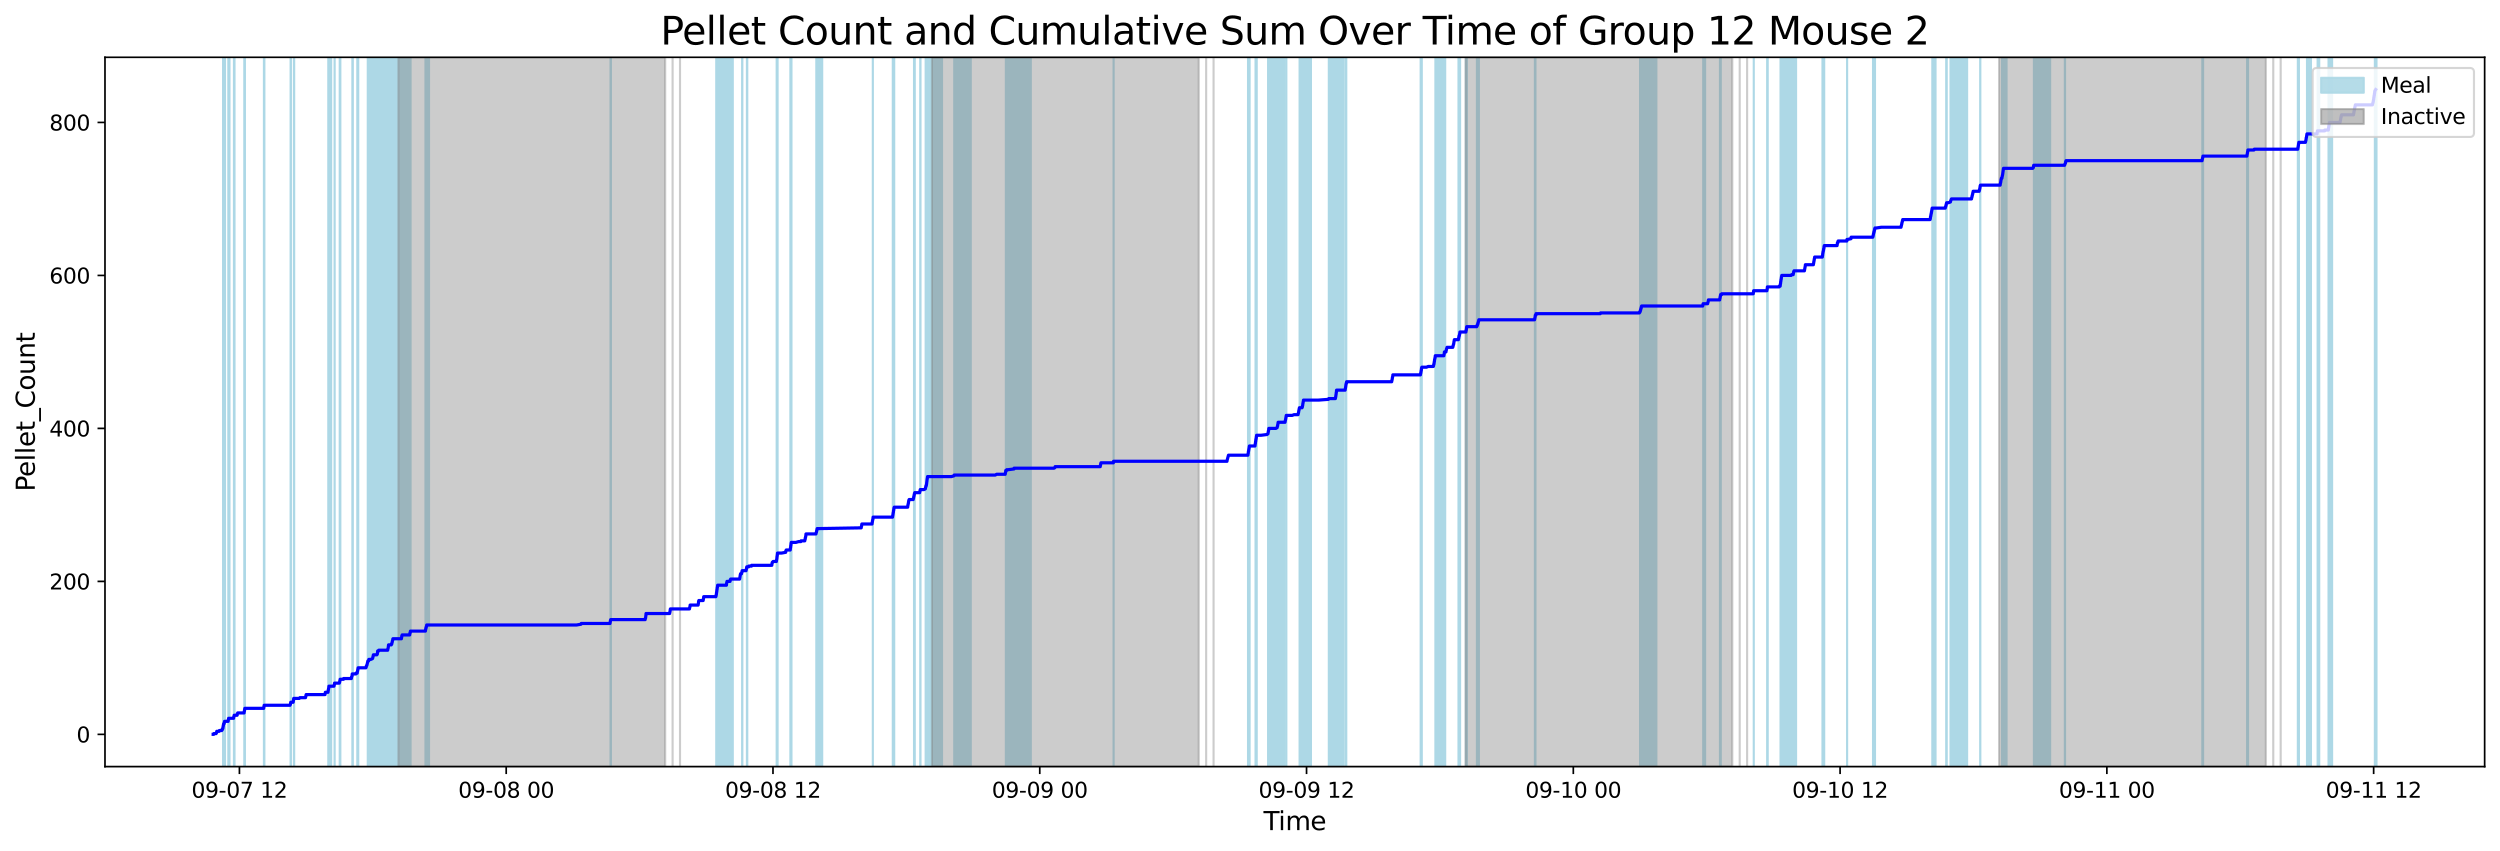 <?xml version="1.0" encoding="utf-8" standalone="no"?>
<!DOCTYPE svg PUBLIC "-//W3C//DTD SVG 1.1//EN"
  "http://www.w3.org/Graphics/SVG/1.1/DTD/svg11.dtd">
<svg xmlns:xlink="http://www.w3.org/1999/xlink" width="1172.435pt" height="399.009pt" viewBox="0 0 1172.435 399.009" xmlns="http://www.w3.org/2000/svg" version="1.1">
 <defs>
  <style type="text/css">*{stroke-linejoin: round; stroke-linecap: butt}</style>
 </defs>
 <g id="figure_1">
  <g id="patch_1">
   <path d="M 0 399.009 
L 1172.435 399.009 
L 1172.435 0 
L 0 0 
z
" style="fill: #ffffff"/>
  </g>
  <g id="axes_1">
   <g id="patch_2">
    <path d="M 49.235 359.517 
L 1165.235 359.517 
L 1165.235 26.877 
L 49.235 26.877 
z
" style="fill: #ffffff"/>
   </g>
   <g id="patch_3">
    <path d="M 104.617 359.517 
L 104.617 26.877 
L 104.697 26.877 
L 104.697 359.517 
z
" clip-path="url(#peaae3832f1)" style="fill: #add8e6; stroke: #add8e6; stroke-linejoin: miter"/>
   </g>
   <g id="patch_4">
    <path d="M 105.065 359.517 
L 105.065 26.877 
L 104.891 26.877 
L 104.891 359.517 
z
" clip-path="url(#peaae3832f1)" style="fill: #add8e6; stroke: #add8e6; stroke-linejoin: miter"/>
   </g>
   <g id="patch_5">
    <path d="M 105.516 359.517 
L 105.516 26.877 
L 105.354 26.877 
L 105.354 359.517 
z
" clip-path="url(#peaae3832f1)" style="fill: #add8e6; stroke: #add8e6; stroke-linejoin: miter"/>
   </g>
   <g id="patch_6">
    <path d="M 107.109 359.517 
L 107.109 26.877 
L 107.203 26.877 
L 107.203 359.517 
z
" clip-path="url(#peaae3832f1)" style="fill: #add8e6; stroke: #add8e6; stroke-linejoin: miter"/>
   </g>
   <g id="patch_7">
    <path d="M 107.614 359.517 
L 107.614 26.877 
L 107.341 26.877 
L 107.341 359.517 
z
" clip-path="url(#peaae3832f1)" style="fill: #add8e6; stroke: #add8e6; stroke-linejoin: miter"/>
   </g>
   <g id="patch_8">
    <path d="M 109.72 359.517 
L 109.72 26.877 
L 109.976 26.877 
L 109.976 359.517 
z
" clip-path="url(#peaae3832f1)" style="fill: #add8e6; stroke: #add8e6; stroke-linejoin: miter"/>
   </g>
   <g id="patch_9">
    <path d="M 114.575 359.517 
L 114.575 26.877 
L 114.854 26.877 
L 114.854 359.517 
z
" clip-path="url(#peaae3832f1)" style="fill: #add8e6; stroke: #add8e6; stroke-linejoin: miter"/>
   </g>
   <g id="patch_10">
    <path d="M 123.78 359.517 
L 123.78 26.877 
L 123.984 26.877 
L 123.984 359.517 
z
" clip-path="url(#peaae3832f1)" style="fill: #add8e6; stroke: #add8e6; stroke-linejoin: miter"/>
   </g>
   <g id="patch_11">
    <path d="M 136.293 359.517 
L 136.293 26.877 
L 136.429 26.877 
L 136.429 359.517 
z
" clip-path="url(#peaae3832f1)" style="fill: #add8e6; stroke: #add8e6; stroke-linejoin: miter"/>
   </g>
   <g id="patch_12">
    <path d="M 137.96 359.517 
L 137.96 26.877 
L 137.846 26.877 
L 137.846 359.517 
z
" clip-path="url(#peaae3832f1)" style="fill: #add8e6; stroke: #add8e6; stroke-linejoin: miter"/>
   </g>
   <g id="patch_13">
    <path d="M 155.296 359.517 
L 155.296 26.877 
L 153.968 26.877 
L 153.968 359.517 
z
" clip-path="url(#peaae3832f1)" style="fill: #add8e6; stroke: #add8e6; stroke-linejoin: miter"/>
   </g>
   <g id="patch_14">
    <path d="M 154.413 359.517 
L 154.413 26.877 
L 154.3 26.877 
L 154.3 359.517 
z
" clip-path="url(#peaae3832f1)" style="fill: #add8e6; stroke: #add8e6; stroke-linejoin: miter"/>
   </g>
   <g id="patch_15">
    <path d="M 156.921 359.517 
L 156.921 26.877 
L 156.941 26.877 
L 156.941 359.517 
z
" clip-path="url(#peaae3832f1)" style="fill: #add8e6; stroke: #add8e6; stroke-linejoin: miter"/>
   </g>
   <g id="patch_16">
    <path d="M 159.33 359.517 
L 159.33 26.877 
L 159.607 26.877 
L 159.607 359.517 
z
" clip-path="url(#peaae3832f1)" style="fill: #add8e6; stroke: #add8e6; stroke-linejoin: miter"/>
   </g>
   <g id="patch_17">
    <path d="M 165.459 359.517 
L 165.459 26.877 
L 165.257 26.877 
L 165.257 359.517 
z
" clip-path="url(#peaae3832f1)" style="fill: #add8e6; stroke: #add8e6; stroke-linejoin: miter"/>
   </g>
   <g id="patch_18">
    <path d="M 167.624 359.517 
L 167.624 26.877 
L 167.644 26.877 
L 167.644 359.517 
z
" clip-path="url(#peaae3832f1)" style="fill: #add8e6; stroke: #add8e6; stroke-linejoin: miter"/>
   </g>
   <g id="patch_19">
    <path d="M 167.863 359.517 
L 167.863 26.877 
L 167.777 26.877 
L 167.777 359.517 
z
" clip-path="url(#peaae3832f1)" style="fill: #add8e6; stroke: #add8e6; stroke-linejoin: miter"/>
   </g>
   <g id="patch_20">
    <path d="M 167.957 359.517 
L 167.957 26.877 
L 168 26.877 
L 168 359.517 
z
" clip-path="url(#peaae3832f1)" style="fill: #add8e6; stroke: #add8e6; stroke-linejoin: miter"/>
   </g>
   <g id="patch_21">
    <path d="M 179.463 359.517 
L 179.463 26.877 
L 172.477 26.877 
L 172.477 359.517 
z
" clip-path="url(#peaae3832f1)" style="fill: #add8e6; stroke: #add8e6; stroke-linejoin: miter"/>
   </g>
   <g id="patch_22">
    <path d="M 177.738 359.517 
L 177.738 26.877 
L 172.932 26.877 
L 172.932 359.517 
z
" clip-path="url(#peaae3832f1)" style="fill: #add8e6; stroke: #add8e6; stroke-linejoin: miter"/>
   </g>
   <g id="patch_23">
    <path d="M 182.952 359.517 
L 182.952 26.877 
L 177.017 26.877 
L 177.017 359.517 
z
" clip-path="url(#peaae3832f1)" style="fill: #add8e6; stroke: #add8e6; stroke-linejoin: miter"/>
   </g>
   <g id="patch_24">
    <path d="M 177.303 359.517 
L 177.303 26.877 
L 177.192 26.877 
L 177.192 359.517 
z
" clip-path="url(#peaae3832f1)" style="fill: #add8e6; stroke: #add8e6; stroke-linejoin: miter"/>
   </g>
   <g id="patch_25">
    <path d="M 185.544 359.517 
L 185.544 26.877 
L 182.326 26.877 
L 182.326 359.517 
z
" clip-path="url(#peaae3832f1)" style="fill: #add8e6; stroke: #add8e6; stroke-linejoin: miter"/>
   </g>
   <g id="patch_26">
    <path d="M 191.444 359.517 
L 191.444 26.877 
L 183.941 26.877 
L 183.941 359.517 
z
" clip-path="url(#peaae3832f1)" style="fill: #add8e6; stroke: #add8e6; stroke-linejoin: miter"/>
   </g>
   <g id="patch_27">
    <path d="M 186.857 359.517 
L 186.857 26.877 
L 184.248 26.877 
L 184.248 359.517 
z
" clip-path="url(#peaae3832f1)" style="fill: #add8e6; stroke: #add8e6; stroke-linejoin: miter"/>
   </g>
   <g id="patch_28">
    <path d="M 192.189 359.517 
L 192.189 26.877 
L 192.541 26.877 
L 192.541 359.517 
z
" clip-path="url(#peaae3832f1)" style="fill: #add8e6; stroke: #add8e6; stroke-linejoin: miter"/>
   </g>
   <g id="patch_29">
    <path d="M 199.535 359.517 
L 199.535 26.877 
L 199.754 26.877 
L 199.754 359.517 
z
" clip-path="url(#peaae3832f1)" style="fill: #add8e6; stroke: #add8e6; stroke-linejoin: miter"/>
   </g>
   <g id="patch_30">
    <path d="M 201.201 359.517 
L 201.201 26.877 
L 200.173 26.877 
L 200.173 359.517 
z
" clip-path="url(#peaae3832f1)" style="fill: #add8e6; stroke: #add8e6; stroke-linejoin: miter"/>
   </g>
   <g id="patch_31">
    <path d="M 286.34 359.517 
L 286.34 26.877 
L 286.49 26.877 
L 286.49 359.517 
z
" clip-path="url(#peaae3832f1)" style="fill: #add8e6; stroke: #add8e6; stroke-linejoin: miter"/>
   </g>
   <g id="patch_32">
    <path d="M 343.651 359.517 
L 343.651 26.877 
L 335.939 26.877 
L 335.939 359.517 
z
" clip-path="url(#peaae3832f1)" style="fill: #add8e6; stroke: #add8e6; stroke-linejoin: miter"/>
   </g>
   <g id="patch_33">
    <path d="M 336.16 359.517 
L 336.16 26.877 
L 336.573 26.877 
L 336.573 359.517 
z
" clip-path="url(#peaae3832f1)" style="fill: #add8e6; stroke: #add8e6; stroke-linejoin: miter"/>
   </g>
   <g id="patch_34">
    <path d="M 348.041 359.517 
L 348.041 26.877 
L 348.134 26.877 
L 348.134 359.517 
z
" clip-path="url(#peaae3832f1)" style="fill: #add8e6; stroke: #add8e6; stroke-linejoin: miter"/>
   </g>
   <g id="patch_35">
    <path d="M 350.446 359.517 
L 350.446 26.877 
L 350.287 26.877 
L 350.287 359.517 
z
" clip-path="url(#peaae3832f1)" style="fill: #add8e6; stroke: #add8e6; stroke-linejoin: miter"/>
   </g>
   <g id="patch_36">
    <path d="M 364.243 359.517 
L 364.243 26.877 
L 364.667 26.877 
L 364.667 359.517 
z
" clip-path="url(#peaae3832f1)" style="fill: #add8e6; stroke: #add8e6; stroke-linejoin: miter"/>
   </g>
   <g id="patch_37">
    <path d="M 370.67 359.517 
L 370.67 26.877 
L 371.174 26.877 
L 371.174 359.517 
z
" clip-path="url(#peaae3832f1)" style="fill: #add8e6; stroke: #add8e6; stroke-linejoin: miter"/>
   </g>
   <g id="patch_38">
    <path d="M 385.583 359.517 
L 385.583 26.877 
L 382.858 26.877 
L 382.858 359.517 
z
" clip-path="url(#peaae3832f1)" style="fill: #add8e6; stroke: #add8e6; stroke-linejoin: miter"/>
   </g>
   <g id="patch_39">
    <path d="M 383.108 359.517 
L 383.108 26.877 
L 383.263 26.877 
L 383.263 359.517 
z
" clip-path="url(#peaae3832f1)" style="fill: #add8e6; stroke: #add8e6; stroke-linejoin: miter"/>
   </g>
   <g id="patch_40">
    <path d="M 409.326 359.517 
L 409.326 26.877 
L 409.342 26.877 
L 409.342 359.517 
z
" clip-path="url(#peaae3832f1)" style="fill: #add8e6; stroke: #add8e6; stroke-linejoin: miter"/>
   </g>
   <g id="patch_41">
    <path d="M 418.699 359.517 
L 418.699 26.877 
L 419.355 26.877 
L 419.355 359.517 
z
" clip-path="url(#peaae3832f1)" style="fill: #add8e6; stroke: #add8e6; stroke-linejoin: miter"/>
   </g>
   <g id="patch_42">
    <path d="M 428.658 359.517 
L 428.658 26.877 
L 428.992 26.877 
L 428.992 359.517 
z
" clip-path="url(#peaae3832f1)" style="fill: #add8e6; stroke: #add8e6; stroke-linejoin: miter"/>
   </g>
   <g id="patch_43">
    <path d="M 431.579 359.517 
L 431.579 26.877 
L 431.685 26.877 
L 431.685 359.517 
z
" clip-path="url(#peaae3832f1)" style="fill: #add8e6; stroke: #add8e6; stroke-linejoin: miter"/>
   </g>
   <g id="patch_44">
    <path d="M 441.777 359.517 
L 441.777 26.877 
L 434.11 26.877 
L 434.11 359.517 
z
" clip-path="url(#peaae3832f1)" style="fill: #add8e6; stroke: #add8e6; stroke-linejoin: miter"/>
   </g>
   <g id="patch_45">
    <path d="M 434.532 359.517 
L 434.532 26.877 
L 435.019 26.877 
L 435.019 359.517 
z
" clip-path="url(#peaae3832f1)" style="fill: #add8e6; stroke: #add8e6; stroke-linejoin: miter"/>
   </g>
   <g id="patch_46">
    <path d="M 455.258 359.517 
L 455.258 26.877 
L 447.516 26.877 
L 447.516 359.517 
z
" clip-path="url(#peaae3832f1)" style="fill: #add8e6; stroke: #add8e6; stroke-linejoin: miter"/>
   </g>
   <g id="patch_47">
    <path d="M 475.27 359.517 
L 475.27 26.877 
L 471.727 26.877 
L 471.727 359.517 
z
" clip-path="url(#peaae3832f1)" style="fill: #add8e6; stroke: #add8e6; stroke-linejoin: miter"/>
   </g>
   <g id="patch_48">
    <path d="M 483.411 359.517 
L 483.411 26.877 
L 475.668 26.877 
L 475.668 359.517 
z
" clip-path="url(#peaae3832f1)" style="fill: #add8e6; stroke: #add8e6; stroke-linejoin: miter"/>
   </g>
   <g id="patch_49">
    <path d="M 522.247 359.517 
L 522.247 26.877 
L 522.26 26.877 
L 522.26 359.517 
z
" clip-path="url(#peaae3832f1)" style="fill: #add8e6; stroke: #add8e6; stroke-linejoin: miter"/>
   </g>
   <g id="patch_50">
    <path d="M 585.297 359.517 
L 585.297 26.877 
L 586.031 26.877 
L 586.031 359.517 
z
" clip-path="url(#peaae3832f1)" style="fill: #add8e6; stroke: #add8e6; stroke-linejoin: miter"/>
   </g>
   <g id="patch_51">
    <path d="M 588.823 359.517 
L 588.823 26.877 
L 588.973 26.877 
L 588.973 359.517 
z
" clip-path="url(#peaae3832f1)" style="fill: #add8e6; stroke: #add8e6; stroke-linejoin: miter"/>
   </g>
   <g id="patch_52">
    <path d="M 589.215 359.517 
L 589.215 26.877 
L 589.369 26.877 
L 589.369 359.517 
z
" clip-path="url(#peaae3832f1)" style="fill: #add8e6; stroke: #add8e6; stroke-linejoin: miter"/>
   </g>
   <g id="patch_53">
    <path d="M 602.516 359.517 
L 602.516 26.877 
L 594.753 26.877 
L 594.753 359.517 
z
" clip-path="url(#peaae3832f1)" style="fill: #add8e6; stroke: #add8e6; stroke-linejoin: miter"/>
   </g>
   <g id="patch_54">
    <path d="M 595.065 359.517 
L 595.065 26.877 
L 594.835 26.877 
L 594.835 359.517 
z
" clip-path="url(#peaae3832f1)" style="fill: #add8e6; stroke: #add8e6; stroke-linejoin: miter"/>
   </g>
   <g id="patch_55">
    <path d="M 595.053 359.517 
L 595.053 26.877 
L 595.179 26.877 
L 595.179 359.517 
z
" clip-path="url(#peaae3832f1)" style="fill: #add8e6; stroke: #add8e6; stroke-linejoin: miter"/>
   </g>
   <g id="patch_56">
    <path d="M 599.274 359.517 
L 599.274 26.877 
L 599.488 26.877 
L 599.488 359.517 
z
" clip-path="url(#peaae3832f1)" style="fill: #add8e6; stroke: #add8e6; stroke-linejoin: miter"/>
   </g>
   <g id="patch_57">
    <path d="M 603.262 359.517 
L 603.262 26.877 
L 603.247 26.877 
L 603.247 359.517 
z
" clip-path="url(#peaae3832f1)" style="fill: #add8e6; stroke: #add8e6; stroke-linejoin: miter"/>
   </g>
   <g id="patch_58">
    <path d="M 614.796 359.517 
L 614.796 26.877 
L 609.48 26.877 
L 609.48 359.517 
z
" clip-path="url(#peaae3832f1)" style="fill: #add8e6; stroke: #add8e6; stroke-linejoin: miter"/>
   </g>
   <g id="patch_59">
    <path d="M 610.976 359.517 
L 610.976 26.877 
L 611.378 26.877 
L 611.378 359.517 
z
" clip-path="url(#peaae3832f1)" style="fill: #add8e6; stroke: #add8e6; stroke-linejoin: miter"/>
   </g>
   <g id="patch_60">
    <path d="M 629.986 359.517 
L 629.986 26.877 
L 623.186 26.877 
L 623.186 359.517 
z
" clip-path="url(#peaae3832f1)" style="fill: #add8e6; stroke: #add8e6; stroke-linejoin: miter"/>
   </g>
   <g id="patch_61">
    <path d="M 630.932 359.517 
L 630.932 26.877 
L 631.36 26.877 
L 631.36 359.517 
z
" clip-path="url(#peaae3832f1)" style="fill: #add8e6; stroke: #add8e6; stroke-linejoin: miter"/>
   </g>
   <g id="patch_62">
    <path d="M 666.256 359.517 
L 666.256 26.877 
L 666.776 26.877 
L 666.776 359.517 
z
" clip-path="url(#peaae3832f1)" style="fill: #add8e6; stroke: #add8e6; stroke-linejoin: miter"/>
   </g>
   <g id="patch_63">
    <path d="M 677.751 359.517 
L 677.751 26.877 
L 673.166 26.877 
L 673.166 359.517 
z
" clip-path="url(#peaae3832f1)" style="fill: #add8e6; stroke: #add8e6; stroke-linejoin: miter"/>
   </g>
   <g id="patch_64">
    <path d="M 683.993 359.517 
L 683.993 26.877 
L 684.737 26.877 
L 684.737 359.517 
z
" clip-path="url(#peaae3832f1)" style="fill: #add8e6; stroke: #add8e6; stroke-linejoin: miter"/>
   </g>
   <g id="patch_65">
    <path d="M 687.485 359.517 
L 687.485 26.877 
L 687.92 26.877 
L 687.92 359.517 
z
" clip-path="url(#peaae3832f1)" style="fill: #add8e6; stroke: #add8e6; stroke-linejoin: miter"/>
   </g>
   <g id="patch_66">
    <path d="M 692.645 359.517 
L 692.645 26.877 
L 692.79 26.877 
L 692.79 359.517 
z
" clip-path="url(#peaae3832f1)" style="fill: #add8e6; stroke: #add8e6; stroke-linejoin: miter"/>
   </g>
   <g id="patch_67">
    <path d="M 692.976 359.517 
L 692.976 26.877 
L 693.552 26.877 
L 693.552 359.517 
z
" clip-path="url(#peaae3832f1)" style="fill: #add8e6; stroke: #add8e6; stroke-linejoin: miter"/>
   </g>
   <g id="patch_68">
    <path d="M 719.835 359.517 
L 719.835 26.877 
L 720.078 26.877 
L 720.078 359.517 
z
" clip-path="url(#peaae3832f1)" style="fill: #add8e6; stroke: #add8e6; stroke-linejoin: miter"/>
   </g>
   <g id="patch_69">
    <path d="M 776.789 359.517 
L 776.789 26.877 
L 769.155 26.877 
L 769.155 359.517 
z
" clip-path="url(#peaae3832f1)" style="fill: #add8e6; stroke: #add8e6; stroke-linejoin: miter"/>
   </g>
   <g id="patch_70">
    <path d="M 799.648 359.517 
L 799.648 26.877 
L 798.771 26.877 
L 798.771 359.517 
z
" clip-path="url(#peaae3832f1)" style="fill: #add8e6; stroke: #add8e6; stroke-linejoin: miter"/>
   </g>
   <g id="patch_71">
    <path d="M 806.618 359.517 
L 806.618 26.877 
L 806.992 26.877 
L 806.992 359.517 
z
" clip-path="url(#peaae3832f1)" style="fill: #add8e6; stroke: #add8e6; stroke-linejoin: miter"/>
   </g>
   <g id="patch_72">
    <path d="M 822.47 359.517 
L 822.47 26.877 
L 822.473 26.877 
L 822.473 359.517 
z
" clip-path="url(#peaae3832f1)" style="fill: #add8e6; stroke: #add8e6; stroke-linejoin: miter"/>
   </g>
   <g id="patch_73">
    <path d="M 828.752 359.517 
L 828.752 26.877 
L 829.008 26.877 
L 829.008 359.517 
z
" clip-path="url(#peaae3832f1)" style="fill: #add8e6; stroke: #add8e6; stroke-linejoin: miter"/>
   </g>
   <g id="patch_74">
    <path d="M 842.311 359.517 
L 842.311 26.877 
L 835.05 26.877 
L 835.05 359.517 
z
" clip-path="url(#peaae3832f1)" style="fill: #add8e6; stroke: #add8e6; stroke-linejoin: miter"/>
   </g>
   <g id="patch_75">
    <path d="M 835.226 359.517 
L 835.226 26.877 
L 835.586 26.877 
L 835.586 359.517 
z
" clip-path="url(#peaae3832f1)" style="fill: #add8e6; stroke: #add8e6; stroke-linejoin: miter"/>
   </g>
   <g id="patch_76">
    <path d="M 854.696 359.517 
L 854.696 26.877 
L 855.498 26.877 
L 855.498 359.517 
z
" clip-path="url(#peaae3832f1)" style="fill: #add8e6; stroke: #add8e6; stroke-linejoin: miter"/>
   </g>
   <g id="patch_77">
    <path d="M 866.252 359.517 
L 866.252 26.877 
L 866.243 26.877 
L 866.243 359.517 
z
" clip-path="url(#peaae3832f1)" style="fill: #add8e6; stroke: #add8e6; stroke-linejoin: miter"/>
   </g>
   <g id="patch_78">
    <path d="M 878.403 359.517 
L 878.403 26.877 
L 879.319 26.877 
L 879.319 359.517 
z
" clip-path="url(#peaae3832f1)" style="fill: #add8e6; stroke: #add8e6; stroke-linejoin: miter"/>
   </g>
   <g id="patch_79">
    <path d="M 907.71 359.517 
L 907.71 26.877 
L 906.213 26.877 
L 906.213 359.517 
z
" clip-path="url(#peaae3832f1)" style="fill: #add8e6; stroke: #add8e6; stroke-linejoin: miter"/>
   </g>
   <g id="patch_80">
    <path d="M 912.723 359.517 
L 912.723 26.877 
L 912.956 26.877 
L 912.956 359.517 
z
" clip-path="url(#peaae3832f1)" style="fill: #add8e6; stroke: #add8e6; stroke-linejoin: miter"/>
   </g>
   <g id="patch_81">
    <path d="M 922.524 359.517 
L 922.524 26.877 
L 914.743 26.877 
L 914.743 359.517 
z
" clip-path="url(#peaae3832f1)" style="fill: #add8e6; stroke: #add8e6; stroke-linejoin: miter"/>
   </g>
   <g id="patch_82">
    <path d="M 928.719 359.517 
L 928.719 26.877 
L 928.654 26.877 
L 928.654 359.517 
z
" clip-path="url(#peaae3832f1)" style="fill: #add8e6; stroke: #add8e6; stroke-linejoin: miter"/>
   </g>
   <g id="patch_83">
    <path d="M 938.917 359.517 
L 938.917 26.877 
L 939.174 26.877 
L 939.174 359.517 
z
" clip-path="url(#peaae3832f1)" style="fill: #add8e6; stroke: #add8e6; stroke-linejoin: miter"/>
   </g>
   <g id="patch_84">
    <path d="M 941.015 359.517 
L 941.015 26.877 
L 939.675 26.877 
L 939.675 359.517 
z
" clip-path="url(#peaae3832f1)" style="fill: #add8e6; stroke: #add8e6; stroke-linejoin: miter"/>
   </g>
   <g id="patch_85">
    <path d="M 961.456 359.517 
L 961.456 26.877 
L 953.858 26.877 
L 953.858 359.517 
z
" clip-path="url(#peaae3832f1)" style="fill: #add8e6; stroke: #add8e6; stroke-linejoin: miter"/>
   </g>
   <g id="patch_86">
    <path d="M 968.371 359.517 
L 968.371 26.877 
L 968.454 26.877 
L 968.454 359.517 
z
" clip-path="url(#peaae3832f1)" style="fill: #add8e6; stroke: #add8e6; stroke-linejoin: miter"/>
   </g>
   <g id="patch_87">
    <path d="M 1032.838 359.517 
L 1032.838 26.877 
L 1033.188 26.877 
L 1033.188 359.517 
z
" clip-path="url(#peaae3832f1)" style="fill: #add8e6; stroke: #add8e6; stroke-linejoin: miter"/>
   </g>
   <g id="patch_88">
    <path d="M 1053.836 359.517 
L 1053.836 26.877 
L 1054.274 26.877 
L 1054.274 359.517 
z
" clip-path="url(#peaae3832f1)" style="fill: #add8e6; stroke: #add8e6; stroke-linejoin: miter"/>
   </g>
   <g id="patch_89">
    <path d="M 1077.632 359.517 
L 1077.632 26.877 
L 1078.132 26.877 
L 1078.132 359.517 
z
" clip-path="url(#peaae3832f1)" style="fill: #add8e6; stroke: #add8e6; stroke-linejoin: miter"/>
   </g>
   <g id="patch_90">
    <path d="M 1083.774 359.517 
L 1083.774 26.877 
L 1081.929 26.877 
L 1081.929 359.517 
z
" clip-path="url(#peaae3832f1)" style="fill: #add8e6; stroke: #add8e6; stroke-linejoin: miter"/>
   </g>
   <g id="patch_91">
    <path d="M 1087.648 359.517 
L 1087.648 26.877 
L 1086.907 26.877 
L 1086.907 359.517 
z
" clip-path="url(#peaae3832f1)" style="fill: #add8e6; stroke: #add8e6; stroke-linejoin: miter"/>
   </g>
   <g id="patch_92">
    <path d="M 1092.024 359.517 
L 1092.024 26.877 
L 1092.101 26.877 
L 1092.101 359.517 
z
" clip-path="url(#peaae3832f1)" style="fill: #add8e6; stroke: #add8e6; stroke-linejoin: miter"/>
   </g>
   <g id="patch_93">
    <path d="M 1093.694 359.517 
L 1093.694 26.877 
L 1092.502 26.877 
L 1092.502 359.517 
z
" clip-path="url(#peaae3832f1)" style="fill: #add8e6; stroke: #add8e6; stroke-linejoin: miter"/>
   </g>
   <g id="patch_94">
    <path d="M 1114.508 359.517 
L 1114.508 26.877 
L 1113.751 26.877 
L 1113.751 359.517 
z
" clip-path="url(#peaae3832f1)" style="fill: #add8e6; stroke: #add8e6; stroke-linejoin: miter"/>
   </g>
   <g id="patch_95">
    <path d="M 186.845 359.517 
L 186.845 26.877 
L 311.957 26.877 
L 311.957 359.517 
z
" clip-path="url(#peaae3832f1)" style="fill: #808080; opacity: 0.4; stroke: #808080; stroke-linejoin: miter"/>
   </g>
   <g id="patch_96">
    <path d="M 315.432 26.877 
L 315.432 26.877 
L 315.432 359.517 
" clip-path="url(#peaae3832f1)" style="fill: #808080; opacity: 0.4; stroke: #808080; stroke-linejoin: miter"/>
   </g>
   <g id="patch_97">
    <path d="M 318.908 26.877 
L 318.908 26.877 
L 318.908 359.517 
" clip-path="url(#peaae3832f1)" style="fill: #808080; opacity: 0.4; stroke: #808080; stroke-linejoin: miter"/>
   </g>
   <g id="patch_98">
    <path d="M 437.068 359.517 
L 437.068 26.877 
L 562.18 26.877 
L 562.18 359.517 
z
" clip-path="url(#peaae3832f1)" style="fill: #808080; opacity: 0.4; stroke: #808080; stroke-linejoin: miter"/>
   </g>
   <g id="patch_99">
    <path d="M 565.655 26.877 
L 565.655 26.877 
L 565.655 359.517 
" clip-path="url(#peaae3832f1)" style="fill: #808080; opacity: 0.4; stroke: #808080; stroke-linejoin: miter"/>
   </g>
   <g id="patch_100">
    <path d="M 569.131 26.877 
L 569.131 26.877 
L 569.131 359.517 
" clip-path="url(#peaae3832f1)" style="fill: #808080; opacity: 0.4; stroke: #808080; stroke-linejoin: miter"/>
   </g>
   <g id="patch_101">
    <path d="M 687.292 359.517 
L 687.292 26.877 
L 812.403 26.877 
L 812.403 359.517 
z
" clip-path="url(#peaae3832f1)" style="fill: #808080; opacity: 0.4; stroke: #808080; stroke-linejoin: miter"/>
   </g>
   <g id="patch_102">
    <path d="M 815.879 26.877 
L 815.879 26.877 
L 815.879 359.517 
" clip-path="url(#peaae3832f1)" style="fill: #808080; opacity: 0.4; stroke: #808080; stroke-linejoin: miter"/>
   </g>
   <g id="patch_103">
    <path d="M 819.354 26.877 
L 819.354 26.877 
L 819.354 359.517 
" clip-path="url(#peaae3832f1)" style="fill: #808080; opacity: 0.4; stroke: #808080; stroke-linejoin: miter"/>
   </g>
   <g id="patch_104">
    <path d="M 937.515 359.517 
L 937.515 26.877 
L 1062.626 26.877 
L 1062.626 359.517 
z
" clip-path="url(#peaae3832f1)" style="fill: #808080; opacity: 0.4; stroke: #808080; stroke-linejoin: miter"/>
   </g>
   <g id="patch_105">
    <path d="M 1066.102 26.877 
L 1066.102 26.877 
L 1066.102 359.517 
" clip-path="url(#peaae3832f1)" style="fill: #808080; opacity: 0.4; stroke: #808080; stroke-linejoin: miter"/>
   </g>
   <g id="patch_106">
    <path d="M 1069.577 26.877 
L 1069.577 26.877 
L 1069.577 359.517 
" clip-path="url(#peaae3832f1)" style="fill: #808080; opacity: 0.4; stroke: #808080; stroke-linejoin: miter"/>
   </g>
   <g id="matplotlib.axis_1">
    <g id="xtick_1">
     <g id="line2d_1">
      <defs>
       <path id="mfcee314de3" d="M 0 0 
L 0 3.5 
" style="stroke: #000000; stroke-width: 0.8"/>
      </defs>
      <g>
       <use xlink:href="#mfcee314de3" x="112.285" y="359.517" style="stroke: #000000; stroke-width: 0.8"/>
      </g>
     </g>
     <g id="text_1">
      <!-- 09-07 12 -->
      <g transform="translate(89.805 374.116) scale(0.1 -0.1)">
       <defs>
        <path id="DejaVuSans-30" d="M 2034 4250 
Q 1547 4250 1301 3770 
Q 1056 3291 1056 2328 
Q 1056 1369 1301 889 
Q 1547 409 2034 409 
Q 2525 409 2770 889 
Q 3016 1369 3016 2328 
Q 3016 3291 2770 3770 
Q 2525 4250 2034 4250 
z
M 2034 4750 
Q 2819 4750 3233 4129 
Q 3647 3509 3647 2328 
Q 3647 1150 3233 529 
Q 2819 -91 2034 -91 
Q 1250 -91 836 529 
Q 422 1150 422 2328 
Q 422 3509 836 4129 
Q 1250 4750 2034 4750 
z
" transform="scale(0.016)"/>
        <path id="DejaVuSans-39" d="M 703 97 
L 703 672 
Q 941 559 1184 500 
Q 1428 441 1663 441 
Q 2288 441 2617 861 
Q 2947 1281 2994 2138 
Q 2813 1869 2534 1725 
Q 2256 1581 1919 1581 
Q 1219 1581 811 2004 
Q 403 2428 403 3163 
Q 403 3881 828 4315 
Q 1253 4750 1959 4750 
Q 2769 4750 3195 4129 
Q 3622 3509 3622 2328 
Q 3622 1225 3098 567 
Q 2575 -91 1691 -91 
Q 1453 -91 1209 -44 
Q 966 3 703 97 
z
M 1959 2075 
Q 2384 2075 2632 2365 
Q 2881 2656 2881 3163 
Q 2881 3666 2632 3958 
Q 2384 4250 1959 4250 
Q 1534 4250 1286 3958 
Q 1038 3666 1038 3163 
Q 1038 2656 1286 2365 
Q 1534 2075 1959 2075 
z
" transform="scale(0.016)"/>
        <path id="DejaVuSans-2d" d="M 313 2009 
L 1997 2009 
L 1997 1497 
L 313 1497 
L 313 2009 
z
" transform="scale(0.016)"/>
        <path id="DejaVuSans-37" d="M 525 4666 
L 3525 4666 
L 3525 4397 
L 1831 0 
L 1172 0 
L 2766 4134 
L 525 4134 
L 525 4666 
z
" transform="scale(0.016)"/>
        <path id="DejaVuSans-20" transform="scale(0.016)"/>
        <path id="DejaVuSans-31" d="M 794 531 
L 1825 531 
L 1825 4091 
L 703 3866 
L 703 4441 
L 1819 4666 
L 2450 4666 
L 2450 531 
L 3481 531 
L 3481 0 
L 794 0 
L 794 531 
z
" transform="scale(0.016)"/>
        <path id="DejaVuSans-32" d="M 1228 531 
L 3431 531 
L 3431 0 
L 469 0 
L 469 531 
Q 828 903 1448 1529 
Q 2069 2156 2228 2338 
Q 2531 2678 2651 2914 
Q 2772 3150 2772 3378 
Q 2772 3750 2511 3984 
Q 2250 4219 1831 4219 
Q 1534 4219 1204 4116 
Q 875 4013 500 3803 
L 500 4441 
Q 881 4594 1212 4672 
Q 1544 4750 1819 4750 
Q 2544 4750 2975 4387 
Q 3406 4025 3406 3419 
Q 3406 3131 3298 2873 
Q 3191 2616 2906 2266 
Q 2828 2175 2409 1742 
Q 1991 1309 1228 531 
z
" transform="scale(0.016)"/>
       </defs>
       <use xlink:href="#DejaVuSans-30"/>
       <use xlink:href="#DejaVuSans-39" x="63.623"/>
       <use xlink:href="#DejaVuSans-2d" x="127.246"/>
       <use xlink:href="#DejaVuSans-30" x="163.33"/>
       <use xlink:href="#DejaVuSans-37" x="226.953"/>
       <use xlink:href="#DejaVuSans-20" x="290.576"/>
       <use xlink:href="#DejaVuSans-31" x="322.363"/>
       <use xlink:href="#DejaVuSans-32" x="385.986"/>
      </g>
     </g>
    </g>
    <g id="xtick_2">
     <g id="line2d_2">
      <g>
       <use xlink:href="#mfcee314de3" x="237.397" y="359.517" style="stroke: #000000; stroke-width: 0.8"/>
      </g>
     </g>
     <g id="text_2">
      <!-- 09-08 00 -->
      <g transform="translate(214.916 374.116) scale(0.1 -0.1)">
       <defs>
        <path id="DejaVuSans-38" d="M 2034 2216 
Q 1584 2216 1326 1975 
Q 1069 1734 1069 1313 
Q 1069 891 1326 650 
Q 1584 409 2034 409 
Q 2484 409 2743 651 
Q 3003 894 3003 1313 
Q 3003 1734 2745 1975 
Q 2488 2216 2034 2216 
z
M 1403 2484 
Q 997 2584 770 2862 
Q 544 3141 544 3541 
Q 544 4100 942 4425 
Q 1341 4750 2034 4750 
Q 2731 4750 3128 4425 
Q 3525 4100 3525 3541 
Q 3525 3141 3298 2862 
Q 3072 2584 2669 2484 
Q 3125 2378 3379 2068 
Q 3634 1759 3634 1313 
Q 3634 634 3220 271 
Q 2806 -91 2034 -91 
Q 1263 -91 848 271 
Q 434 634 434 1313 
Q 434 1759 690 2068 
Q 947 2378 1403 2484 
z
M 1172 3481 
Q 1172 3119 1398 2916 
Q 1625 2713 2034 2713 
Q 2441 2713 2670 2916 
Q 2900 3119 2900 3481 
Q 2900 3844 2670 4047 
Q 2441 4250 2034 4250 
Q 1625 4250 1398 4047 
Q 1172 3844 1172 3481 
z
" transform="scale(0.016)"/>
       </defs>
       <use xlink:href="#DejaVuSans-30"/>
       <use xlink:href="#DejaVuSans-39" x="63.623"/>
       <use xlink:href="#DejaVuSans-2d" x="127.246"/>
       <use xlink:href="#DejaVuSans-30" x="163.33"/>
       <use xlink:href="#DejaVuSans-38" x="226.953"/>
       <use xlink:href="#DejaVuSans-20" x="290.576"/>
       <use xlink:href="#DejaVuSans-30" x="322.363"/>
       <use xlink:href="#DejaVuSans-30" x="385.986"/>
      </g>
     </g>
    </g>
    <g id="xtick_3">
     <g id="line2d_3">
      <g>
       <use xlink:href="#mfcee314de3" x="362.508" y="359.517" style="stroke: #000000; stroke-width: 0.8"/>
      </g>
     </g>
     <g id="text_3">
      <!-- 09-08 12 -->
      <g transform="translate(340.028 374.116) scale(0.1 -0.1)">
       <use xlink:href="#DejaVuSans-30"/>
       <use xlink:href="#DejaVuSans-39" x="63.623"/>
       <use xlink:href="#DejaVuSans-2d" x="127.246"/>
       <use xlink:href="#DejaVuSans-30" x="163.33"/>
       <use xlink:href="#DejaVuSans-38" x="226.953"/>
       <use xlink:href="#DejaVuSans-20" x="290.576"/>
       <use xlink:href="#DejaVuSans-31" x="322.363"/>
       <use xlink:href="#DejaVuSans-32" x="385.986"/>
      </g>
     </g>
    </g>
    <g id="xtick_4">
     <g id="line2d_4">
      <g>
       <use xlink:href="#mfcee314de3" x="487.62" y="359.517" style="stroke: #000000; stroke-width: 0.8"/>
      </g>
     </g>
     <g id="text_4">
      <!-- 09-09 00 -->
      <g transform="translate(465.139 374.116) scale(0.1 -0.1)">
       <use xlink:href="#DejaVuSans-30"/>
       <use xlink:href="#DejaVuSans-39" x="63.623"/>
       <use xlink:href="#DejaVuSans-2d" x="127.246"/>
       <use xlink:href="#DejaVuSans-30" x="163.33"/>
       <use xlink:href="#DejaVuSans-39" x="226.953"/>
       <use xlink:href="#DejaVuSans-20" x="290.576"/>
       <use xlink:href="#DejaVuSans-30" x="322.363"/>
       <use xlink:href="#DejaVuSans-30" x="385.986"/>
      </g>
     </g>
    </g>
    <g id="xtick_5">
     <g id="line2d_5">
      <g>
       <use xlink:href="#mfcee314de3" x="612.732" y="359.517" style="stroke: #000000; stroke-width: 0.8"/>
      </g>
     </g>
     <g id="text_5">
      <!-- 09-09 12 -->
      <g transform="translate(590.251 374.116) scale(0.1 -0.1)">
       <use xlink:href="#DejaVuSans-30"/>
       <use xlink:href="#DejaVuSans-39" x="63.623"/>
       <use xlink:href="#DejaVuSans-2d" x="127.246"/>
       <use xlink:href="#DejaVuSans-30" x="163.33"/>
       <use xlink:href="#DejaVuSans-39" x="226.953"/>
       <use xlink:href="#DejaVuSans-20" x="290.576"/>
       <use xlink:href="#DejaVuSans-31" x="322.363"/>
       <use xlink:href="#DejaVuSans-32" x="385.986"/>
      </g>
     </g>
    </g>
    <g id="xtick_6">
     <g id="line2d_6">
      <g>
       <use xlink:href="#mfcee314de3" x="737.843" y="359.517" style="stroke: #000000; stroke-width: 0.8"/>
      </g>
     </g>
     <g id="text_6">
      <!-- 09-10 00 -->
      <g transform="translate(715.363 374.116) scale(0.1 -0.1)">
       <use xlink:href="#DejaVuSans-30"/>
       <use xlink:href="#DejaVuSans-39" x="63.623"/>
       <use xlink:href="#DejaVuSans-2d" x="127.246"/>
       <use xlink:href="#DejaVuSans-31" x="163.33"/>
       <use xlink:href="#DejaVuSans-30" x="226.953"/>
       <use xlink:href="#DejaVuSans-20" x="290.576"/>
       <use xlink:href="#DejaVuSans-30" x="322.363"/>
       <use xlink:href="#DejaVuSans-30" x="385.986"/>
      </g>
     </g>
    </g>
    <g id="xtick_7">
     <g id="line2d_7">
      <g>
       <use xlink:href="#mfcee314de3" x="862.955" y="359.517" style="stroke: #000000; stroke-width: 0.8"/>
      </g>
     </g>
     <g id="text_7">
      <!-- 09-10 12 -->
      <g transform="translate(840.474 374.116) scale(0.1 -0.1)">
       <use xlink:href="#DejaVuSans-30"/>
       <use xlink:href="#DejaVuSans-39" x="63.623"/>
       <use xlink:href="#DejaVuSans-2d" x="127.246"/>
       <use xlink:href="#DejaVuSans-31" x="163.33"/>
       <use xlink:href="#DejaVuSans-30" x="226.953"/>
       <use xlink:href="#DejaVuSans-20" x="290.576"/>
       <use xlink:href="#DejaVuSans-31" x="322.363"/>
       <use xlink:href="#DejaVuSans-32" x="385.986"/>
      </g>
     </g>
    </g>
    <g id="xtick_8">
     <g id="line2d_8">
      <g>
       <use xlink:href="#mfcee314de3" x="988.066" y="359.517" style="stroke: #000000; stroke-width: 0.8"/>
      </g>
     </g>
     <g id="text_8">
      <!-- 09-11 00 -->
      <g transform="translate(965.586 374.116) scale(0.1 -0.1)">
       <use xlink:href="#DejaVuSans-30"/>
       <use xlink:href="#DejaVuSans-39" x="63.623"/>
       <use xlink:href="#DejaVuSans-2d" x="127.246"/>
       <use xlink:href="#DejaVuSans-31" x="163.33"/>
       <use xlink:href="#DejaVuSans-31" x="226.953"/>
       <use xlink:href="#DejaVuSans-20" x="290.576"/>
       <use xlink:href="#DejaVuSans-30" x="322.363"/>
       <use xlink:href="#DejaVuSans-30" x="385.986"/>
      </g>
     </g>
    </g>
    <g id="xtick_9">
     <g id="line2d_9">
      <g>
       <use xlink:href="#mfcee314de3" x="1113.178" y="359.517" style="stroke: #000000; stroke-width: 0.8"/>
      </g>
     </g>
     <g id="text_9">
      <!-- 09-11 12 -->
      <g transform="translate(1090.697 374.116) scale(0.1 -0.1)">
       <use xlink:href="#DejaVuSans-30"/>
       <use xlink:href="#DejaVuSans-39" x="63.623"/>
       <use xlink:href="#DejaVuSans-2d" x="127.246"/>
       <use xlink:href="#DejaVuSans-31" x="163.33"/>
       <use xlink:href="#DejaVuSans-31" x="226.953"/>
       <use xlink:href="#DejaVuSans-20" x="290.576"/>
       <use xlink:href="#DejaVuSans-31" x="322.363"/>
       <use xlink:href="#DejaVuSans-32" x="385.986"/>
      </g>
     </g>
    </g>
    <g id="text_10">
     <!-- Time -->
     <g transform="translate(592.555 389.313) scale(0.12 -0.12)">
      <defs>
       <path id="DejaVuSans-54" d="M -19 4666 
L 3928 4666 
L 3928 4134 
L 2272 4134 
L 2272 0 
L 1638 0 
L 1638 4134 
L -19 4134 
L -19 4666 
z
" transform="scale(0.016)"/>
       <path id="DejaVuSans-69" d="M 603 3500 
L 1178 3500 
L 1178 0 
L 603 0 
L 603 3500 
z
M 603 4863 
L 1178 4863 
L 1178 4134 
L 603 4134 
L 603 4863 
z
" transform="scale(0.016)"/>
       <path id="DejaVuSans-6d" d="M 3328 2828 
Q 3544 3216 3844 3400 
Q 4144 3584 4550 3584 
Q 5097 3584 5394 3201 
Q 5691 2819 5691 2113 
L 5691 0 
L 5113 0 
L 5113 2094 
Q 5113 2597 4934 2840 
Q 4756 3084 4391 3084 
Q 3944 3084 3684 2787 
Q 3425 2491 3425 1978 
L 3425 0 
L 2847 0 
L 2847 2094 
Q 2847 2600 2669 2842 
Q 2491 3084 2119 3084 
Q 1678 3084 1418 2786 
Q 1159 2488 1159 1978 
L 1159 0 
L 581 0 
L 581 3500 
L 1159 3500 
L 1159 2956 
Q 1356 3278 1631 3431 
Q 1906 3584 2284 3584 
Q 2666 3584 2933 3390 
Q 3200 3197 3328 2828 
z
" transform="scale(0.016)"/>
       <path id="DejaVuSans-65" d="M 3597 1894 
L 3597 1613 
L 953 1613 
Q 991 1019 1311 708 
Q 1631 397 2203 397 
Q 2534 397 2845 478 
Q 3156 559 3463 722 
L 3463 178 
Q 3153 47 2828 -22 
Q 2503 -91 2169 -91 
Q 1331 -91 842 396 
Q 353 884 353 1716 
Q 353 2575 817 3079 
Q 1281 3584 2069 3584 
Q 2775 3584 3186 3129 
Q 3597 2675 3597 1894 
z
M 3022 2063 
Q 3016 2534 2758 2815 
Q 2500 3097 2075 3097 
Q 1594 3097 1305 2825 
Q 1016 2553 972 2059 
L 3022 2063 
z
" transform="scale(0.016)"/>
      </defs>
      <use xlink:href="#DejaVuSans-54"/>
      <use xlink:href="#DejaVuSans-69" x="57.959"/>
      <use xlink:href="#DejaVuSans-6d" x="85.742"/>
      <use xlink:href="#DejaVuSans-65" x="183.154"/>
     </g>
    </g>
   </g>
   <g id="matplotlib.axis_2">
    <g id="ytick_1">
     <g id="line2d_10">
      <defs>
       <path id="m41d60e7496" d="M 0 0 
L -3.5 0 
" style="stroke: #000000; stroke-width: 0.8"/>
      </defs>
      <g>
       <use xlink:href="#m41d60e7496" x="49.235" y="344.397" style="stroke: #000000; stroke-width: 0.8"/>
      </g>
     </g>
     <g id="text_11">
      <!-- 0 -->
      <g transform="translate(35.873 348.196) scale(0.1 -0.1)">
       <use xlink:href="#DejaVuSans-30"/>
      </g>
     </g>
    </g>
    <g id="ytick_2">
     <g id="line2d_11">
      <g>
       <use xlink:href="#m41d60e7496" x="49.235" y="272.653" style="stroke: #000000; stroke-width: 0.8"/>
      </g>
     </g>
     <g id="text_12">
      <!-- 200 -->
      <g transform="translate(23.148 276.453) scale(0.1 -0.1)">
       <use xlink:href="#DejaVuSans-32"/>
       <use xlink:href="#DejaVuSans-30" x="63.623"/>
       <use xlink:href="#DejaVuSans-30" x="127.246"/>
      </g>
     </g>
    </g>
    <g id="ytick_3">
     <g id="line2d_12">
      <g>
       <use xlink:href="#m41d60e7496" x="49.235" y="200.91" style="stroke: #000000; stroke-width: 0.8"/>
      </g>
     </g>
     <g id="text_13">
      <!-- 400 -->
      <g transform="translate(23.148 204.709) scale(0.1 -0.1)">
       <defs>
        <path id="DejaVuSans-34" d="M 2419 4116 
L 825 1625 
L 2419 1625 
L 2419 4116 
z
M 2253 4666 
L 3047 4666 
L 3047 1625 
L 3713 1625 
L 3713 1100 
L 3047 1100 
L 3047 0 
L 2419 0 
L 2419 1100 
L 313 1100 
L 313 1709 
L 2253 4666 
z
" transform="scale(0.016)"/>
       </defs>
       <use xlink:href="#DejaVuSans-34"/>
       <use xlink:href="#DejaVuSans-30" x="63.623"/>
       <use xlink:href="#DejaVuSans-30" x="127.246"/>
      </g>
     </g>
    </g>
    <g id="ytick_4">
     <g id="line2d_13">
      <g>
       <use xlink:href="#m41d60e7496" x="49.235" y="129.166" style="stroke: #000000; stroke-width: 0.8"/>
      </g>
     </g>
     <g id="text_14">
      <!-- 600 -->
      <g transform="translate(23.148 132.965) scale(0.1 -0.1)">
       <defs>
        <path id="DejaVuSans-36" d="M 2113 2584 
Q 1688 2584 1439 2293 
Q 1191 2003 1191 1497 
Q 1191 994 1439 701 
Q 1688 409 2113 409 
Q 2538 409 2786 701 
Q 3034 994 3034 1497 
Q 3034 2003 2786 2293 
Q 2538 2584 2113 2584 
z
M 3366 4563 
L 3366 3988 
Q 3128 4100 2886 4159 
Q 2644 4219 2406 4219 
Q 1781 4219 1451 3797 
Q 1122 3375 1075 2522 
Q 1259 2794 1537 2939 
Q 1816 3084 2150 3084 
Q 2853 3084 3261 2657 
Q 3669 2231 3669 1497 
Q 3669 778 3244 343 
Q 2819 -91 2113 -91 
Q 1303 -91 875 529 
Q 447 1150 447 2328 
Q 447 3434 972 4092 
Q 1497 4750 2381 4750 
Q 2619 4750 2861 4703 
Q 3103 4656 3366 4563 
z
" transform="scale(0.016)"/>
       </defs>
       <use xlink:href="#DejaVuSans-36"/>
       <use xlink:href="#DejaVuSans-30" x="63.623"/>
       <use xlink:href="#DejaVuSans-30" x="127.246"/>
      </g>
     </g>
    </g>
    <g id="ytick_5">
     <g id="line2d_14">
      <g>
       <use xlink:href="#m41d60e7496" x="49.235" y="57.422" style="stroke: #000000; stroke-width: 0.8"/>
      </g>
     </g>
     <g id="text_15">
      <!-- 800 -->
      <g transform="translate(23.148 61.221) scale(0.1 -0.1)">
       <use xlink:href="#DejaVuSans-38"/>
       <use xlink:href="#DejaVuSans-30" x="63.623"/>
       <use xlink:href="#DejaVuSans-30" x="127.246"/>
      </g>
     </g>
    </g>
    <g id="text_16">
     <!-- Pellet_Count -->
     <g transform="translate(16.318 230.485) rotate(-90) scale(0.12 -0.12)">
      <defs>
       <path id="DejaVuSans-50" d="M 1259 4147 
L 1259 2394 
L 2053 2394 
Q 2494 2394 2734 2622 
Q 2975 2850 2975 3272 
Q 2975 3691 2734 3919 
Q 2494 4147 2053 4147 
L 1259 4147 
z
M 628 4666 
L 2053 4666 
Q 2838 4666 3239 4311 
Q 3641 3956 3641 3272 
Q 3641 2581 3239 2228 
Q 2838 1875 2053 1875 
L 1259 1875 
L 1259 0 
L 628 0 
L 628 4666 
z
" transform="scale(0.016)"/>
       <path id="DejaVuSans-6c" d="M 603 4863 
L 1178 4863 
L 1178 0 
L 603 0 
L 603 4863 
z
" transform="scale(0.016)"/>
       <path id="DejaVuSans-74" d="M 1172 4494 
L 1172 3500 
L 2356 3500 
L 2356 3053 
L 1172 3053 
L 1172 1153 
Q 1172 725 1289 603 
Q 1406 481 1766 481 
L 2356 481 
L 2356 0 
L 1766 0 
Q 1100 0 847 248 
Q 594 497 594 1153 
L 594 3053 
L 172 3053 
L 172 3500 
L 594 3500 
L 594 4494 
L 1172 4494 
z
" transform="scale(0.016)"/>
       <path id="DejaVuSans-5f" d="M 3263 -1063 
L 3263 -1509 
L -63 -1509 
L -63 -1063 
L 3263 -1063 
z
" transform="scale(0.016)"/>
       <path id="DejaVuSans-43" d="M 4122 4306 
L 4122 3641 
Q 3803 3938 3442 4084 
Q 3081 4231 2675 4231 
Q 1875 4231 1450 3742 
Q 1025 3253 1025 2328 
Q 1025 1406 1450 917 
Q 1875 428 2675 428 
Q 3081 428 3442 575 
Q 3803 722 4122 1019 
L 4122 359 
Q 3791 134 3420 21 
Q 3050 -91 2638 -91 
Q 1578 -91 968 557 
Q 359 1206 359 2328 
Q 359 3453 968 4101 
Q 1578 4750 2638 4750 
Q 3056 4750 3426 4639 
Q 3797 4528 4122 4306 
z
" transform="scale(0.016)"/>
       <path id="DejaVuSans-6f" d="M 1959 3097 
Q 1497 3097 1228 2736 
Q 959 2375 959 1747 
Q 959 1119 1226 758 
Q 1494 397 1959 397 
Q 2419 397 2687 759 
Q 2956 1122 2956 1747 
Q 2956 2369 2687 2733 
Q 2419 3097 1959 3097 
z
M 1959 3584 
Q 2709 3584 3137 3096 
Q 3566 2609 3566 1747 
Q 3566 888 3137 398 
Q 2709 -91 1959 -91 
Q 1206 -91 779 398 
Q 353 888 353 1747 
Q 353 2609 779 3096 
Q 1206 3584 1959 3584 
z
" transform="scale(0.016)"/>
       <path id="DejaVuSans-75" d="M 544 1381 
L 544 3500 
L 1119 3500 
L 1119 1403 
Q 1119 906 1312 657 
Q 1506 409 1894 409 
Q 2359 409 2629 706 
Q 2900 1003 2900 1516 
L 2900 3500 
L 3475 3500 
L 3475 0 
L 2900 0 
L 2900 538 
Q 2691 219 2414 64 
Q 2138 -91 1772 -91 
Q 1169 -91 856 284 
Q 544 659 544 1381 
z
M 1991 3584 
L 1991 3584 
z
" transform="scale(0.016)"/>
       <path id="DejaVuSans-6e" d="M 3513 2113 
L 3513 0 
L 2938 0 
L 2938 2094 
Q 2938 2591 2744 2837 
Q 2550 3084 2163 3084 
Q 1697 3084 1428 2787 
Q 1159 2491 1159 1978 
L 1159 0 
L 581 0 
L 581 3500 
L 1159 3500 
L 1159 2956 
Q 1366 3272 1645 3428 
Q 1925 3584 2291 3584 
Q 2894 3584 3203 3211 
Q 3513 2838 3513 2113 
z
" transform="scale(0.016)"/>
      </defs>
      <use xlink:href="#DejaVuSans-50"/>
      <use xlink:href="#DejaVuSans-65" x="56.678"/>
      <use xlink:href="#DejaVuSans-6c" x="118.201"/>
      <use xlink:href="#DejaVuSans-6c" x="145.984"/>
      <use xlink:href="#DejaVuSans-65" x="173.768"/>
      <use xlink:href="#DejaVuSans-74" x="235.291"/>
      <use xlink:href="#DejaVuSans-5f" x="274.5"/>
      <use xlink:href="#DejaVuSans-43" x="324.5"/>
      <use xlink:href="#DejaVuSans-6f" x="394.324"/>
      <use xlink:href="#DejaVuSans-75" x="455.506"/>
      <use xlink:href="#DejaVuSans-6e" x="518.885"/>
      <use xlink:href="#DejaVuSans-74" x="582.264"/>
     </g>
    </g>
   </g>
   <g id="line2d_15">
    <path d="M 99.962 344.397 
L 100.229 344.397 
L 100.255 344.038 
L 101.347 344.038 
L 101.352 343.68 
L 101.564 343.68 
L 101.656 342.962 
L 102.806 342.962 
L 102.841 342.604 
L 103.982 342.604 
L 103.991 342.245 
L 104.243 342.245 
L 104.249 341.886 
L 104.422 341.886 
L 104.428 341.527 
L 104.544 341.527 
L 104.668 340.451 
L 104.744 340.451 
L 104.807 339.734 
L 104.871 339.734 
L 104.889 339.375 
L 105.123 339.375 
L 105.303 338.299 
L 106.98 338.299 
L 107.055 337.582 
L 107.124 337.582 
L 107.214 336.864 
L 109.545 336.864 
L 109.635 336.147 
L 109.702 336.147 
L 109.818 335.429 
L 111.219 335.429 
L 111.298 334.712 
L 111.364 334.712 
L 111.468 334.353 
L 114.463 334.353 
L 114.541 333.636 
L 114.605 333.636 
L 114.677 332.918 
L 114.735 332.918 
L 114.802 332.201 
L 123.658 332.201 
L 123.742 331.483 
L 123.806 331.483 
L 123.878 330.766 
L 135.99 330.766 
L 136.062 330.407 
L 136.181 330.407 
L 136.282 329.69 
L 136.36 329.69 
L 136.366 329.331 
L 137.484 329.331 
L 137.562 328.614 
L 137.614 328.614 
L 137.751 327.537 
L 140.363 327.537 
L 140.632 327.179 
L 143.282 327.179 
L 143.401 326.461 
L 143.485 326.461 
L 143.563 325.744 
L 152.428 325.744 
L 152.512 325.026 
L 152.573 325.026 
L 152.579 324.668 
L 153.824 324.668 
L 153.937 323.591 
L 154.012 323.591 
L 154.085 322.874 
L 154.145 322.874 
L 154.258 321.798 
L 156.636 321.798 
L 156.74 321.08 
L 156.821 321.08 
L 156.9 320.363 
L 159.144 320.363 
L 159.144 320.363 
L 159.161 320.004 
L 159.274 320.004 
L 159.361 319.287 
L 159.425 319.287 
L 159.512 318.569 
L 161.096 318.569 
L 161.102 318.211 
L 164.777 318.211 
L 164.849 317.493 
L 164.925 317.493 
L 165.041 317.135 
L 165.078 317.135 
L 165.194 316.058 
L 166.906 316.058 
L 166.909 315.7 
L 167.511 315.7 
L 167.592 314.982 
L 167.656 314.982 
L 167.725 314.265 
L 167.806 314.265 
L 167.879 313.547 
L 167.945 313.547 
L 167.948 313.189 
L 171.592 313.189 
L 171.684 312.83 
L 171.751 312.83 
L 171.76 312.471 
L 171.907 312.112 
L 172.035 312.112 
L 172.536 309.96 
L 172.898 309.96 
L 172.982 309.243 
L 173.891 309.243 
L 174.676 308.884 
L 174.786 308.525 
L 174.841 308.525 
L 174.925 307.808 
L 174.997 307.808 
L 175.107 307.09 
L 176.747 307.09 
L 176.964 306.732 
L 176.973 306.732 
L 177.109 305.297 
L 177.604 305.297 
L 177.607 304.938 
L 181.806 304.938 
L 181.899 304.221 
L 181.977 304.221 
L 182.093 303.503 
L 182.22 302.427 
L 183.5 302.427 
L 183.506 302.068 
L 183.723 302.068 
L 183.825 301.351 
L 183.894 301.351 
L 184.091 300.275 
L 184.172 300.275 
L 184.259 299.557 
L 188.25 299.557 
L 188.331 298.84 
L 188.392 298.84 
L 188.45 298.122 
L 188.522 298.122 
L 188.597 297.764 
L 192.134 297.764 
L 192.215 297.046 
L 192.276 297.046 
L 192.278 296.688 
L 192.406 296.688 
L 192.478 295.97 
L 199.501 295.97 
L 199.574 295.253 
L 199.643 295.253 
L 199.713 294.535 
L 199.817 294.535 
L 199.93 293.818 
L 200.037 293.818 
L 200.121 293.1 
L 270.433 293.1 
L 272.486 292.742 
L 272.587 292.383 
L 286.08 292.383 
L 286.153 291.666 
L 286.216 291.666 
L 286.286 290.948 
L 286.344 290.948 
L 286.396 290.589 
L 302.556 290.589 
L 302.655 289.872 
L 302.759 289.872 
L 302.866 288.796 
L 302.909 288.796 
L 302.976 287.72 
L 314.036 287.72 
L 314.132 287.002 
L 314.207 287.002 
L 314.323 285.926 
L 314.378 285.926 
L 314.395 285.567 
L 323.339 285.567 
L 323.44 284.85 
L 323.501 284.85 
L 323.617 284.132 
L 323.651 284.132 
L 323.654 283.774 
L 327.393 283.774 
L 327.521 283.056 
L 327.529 283.056 
L 327.622 281.98 
L 327.668 281.98 
L 327.735 281.621 
L 329.768 281.621 
L 329.843 280.904 
L 329.907 280.904 
L 330.029 279.828 
L 335.711 279.828 
L 335.714 279.469 
L 335.841 279.469 
L 335.908 278.752 
L 335.963 278.752 
L 336.064 277.675 
L 336.113 277.675 
L 336.22 276.599 
L 336.273 276.599 
L 336.383 275.523 
L 336.438 275.523 
L 336.501 274.806 
L 336.559 274.806 
L 336.562 274.447 
L 340.669 274.447 
L 340.782 273.371 
L 340.828 273.371 
L 340.947 272.653 
L 342.372 272.653 
L 342.473 271.936 
L 342.566 271.936 
L 342.647 271.577 
L 346.864 271.577 
L 346.982 270.86 
L 347.003 270.86 
L 347.075 270.142 
L 347.124 270.142 
L 347.208 269.425 
L 347.298 269.425 
L 347.301 269.066 
L 347.759 269.066 
L 347.88 268.349 
L 347.964 268.349 
L 348.051 267.631 
L 349.881 267.631 
L 349.983 266.914 
L 350.052 266.914 
L 350.125 266.196 
L 350.209 266.196 
L 350.214 265.838 
L 351.112 265.838 
L 351.121 265.479 
L 352.439 265.479 
L 352.447 265.12 
L 361.958 265.12 
L 362.086 264.044 
L 362.129 264.044 
L 362.204 263.685 
L 362.43 263.685 
L 362.566 263.327 
L 364.093 263.327 
L 364.159 262.609 
L 364.211 262.609 
L 364.327 261.892 
L 364.426 260.816 
L 364.475 260.816 
L 364.585 259.74 
L 364.623 259.74 
L 364.625 259.381 
L 366.476 259.381 
L 368.474 259.022 
L 368.538 258.305 
L 368.602 258.305 
L 368.715 257.946 
L 370.594 257.946 
L 370.713 256.87 
L 370.759 256.87 
L 370.855 255.794 
L 370.901 255.794 
L 371.006 254.717 
L 371.098 254.717 
L 371.101 254.359 
L 373.288 254.359 
L 374.504 254 
L 375.564 254 
L 375.651 253.641 
L 377.415 253.641 
L 377.528 252.924 
L 377.603 252.924 
L 377.669 252.206 
L 377.745 252.206 
L 377.837 251.489 
L 377.898 251.489 
L 377.985 250.413 
L 382.654 250.413 
L 382.796 249.695 
L 382.874 249.695 
L 382.961 248.978 
L 383.042 248.978 
L 383.14 248.261 
L 383.218 248.261 
L 383.221 247.902 
L 383.661 247.902 
L 403.885 247.543 
L 403.981 246.826 
L 404.047 246.826 
L 404.114 246.108 
L 404.18 246.108 
L 404.183 245.75 
L 408.953 245.75 
L 409.028 245.032 
L 409.081 245.032 
L 409.15 244.315 
L 409.202 244.315 
L 409.301 243.597 
L 409.37 243.597 
L 409.469 242.521 
L 418.577 242.521 
L 418.652 241.804 
L 418.71 241.804 
L 418.777 241.086 
L 418.829 241.086 
L 418.89 240.369 
L 418.948 240.369 
L 419.058 239.293 
L 419.124 239.293 
L 419.243 238.216 
L 419.289 238.216 
L 419.365 237.858 
L 425.675 237.858 
L 425.788 236.782 
L 425.872 236.782 
L 425.947 236.064 
L 426.005 236.064 
L 426.075 235.347 
L 426.124 235.347 
L 426.197 234.629 
L 426.263 234.629 
L 426.367 234.27 
L 428.264 234.27 
L 428.389 233.553 
L 428.473 233.553 
L 428.539 232.836 
L 428.618 232.836 
L 428.696 232.118 
L 428.774 232.118 
L 428.855 231.401 
L 428.916 231.401 
L 428.997 231.042 
L 431.308 231.042 
L 431.398 230.325 
L 431.476 230.325 
L 431.569 229.607 
L 433.304 229.607 
L 433.97 229.248 
L 434.068 228.531 
L 434.141 228.531 
L 434.248 227.814 
L 434.41 227.814 
L 434.474 227.096 
L 434.534 227.096 
L 434.633 226.02 
L 434.662 226.02 
L 434.769 224.944 
L 434.81 224.944 
L 434.87 224.226 
L 434.94 224.226 
L 434.998 223.509 
L 446.206 223.509 
L 447.405 223.15 
L 447.5 222.791 
L 466.803 222.791 
L 467.333 222.433 
L 471.408 222.433 
L 471.492 221.715 
L 471.573 221.715 
L 471.686 220.639 
L 472.088 220.639 
L 472.132 220.28 
L 472.754 220.28 
L 475.569 219.922 
L 475.572 219.563 
L 494.374 219.563 
L 494.82 219.204 
L 494.823 218.846 
L 515.979 218.846 
L 516.077 218.128 
L 516.141 218.128 
L 516.216 217.411 
L 516.312 217.411 
L 516.317 217.052 
L 522.136 217.052 
L 522.228 216.335 
L 575.421 216.335 
L 575.456 215.976 
L 576.131 213.465 
L 585.242 213.465 
L 585.314 212.747 
L 585.372 212.747 
L 585.485 211.671 
L 585.537 211.671 
L 585.618 210.954 
L 585.667 210.954 
L 585.751 210.236 
L 585.806 210.236 
L 585.864 209.519 
L 585.94 209.519 
L 585.945 209.16 
L 588.561 209.16 
L 588.685 208.084 
L 588.732 208.084 
L 588.839 207.008 
L 588.885 207.008 
L 588.992 205.932 
L 589.085 205.932 
L 589.195 204.856 
L 589.253 204.856 
L 589.317 204.138 
L 591.309 204.138 
L 594.153 203.779 
L 594.654 203.421 
L 594.726 202.703 
L 594.784 202.703 
L 594.874 201.986 
L 594.926 201.986 
L 595.042 200.91 
L 598.361 200.91 
L 598.955 200.551 
L 599.071 199.833 
L 599.155 199.833 
L 599.224 199.116 
L 599.282 199.116 
L 599.354 198.399 
L 599.409 198.399 
L 599.415 198.04 
L 602.639 198.04 
L 602.728 197.322 
L 602.815 197.322 
L 602.891 196.605 
L 602.96 196.605 
L 603.032 195.888 
L 603.087 195.888 
L 603.154 195.17 
L 603.224 195.17 
L 603.227 194.811 
L 605.96 194.811 
L 606.931 194.453 
L 608.758 194.453 
L 608.865 193.735 
L 608.938 193.735 
L 609.053 193.018 
L 609.161 192.3 
L 609.236 192.3 
L 609.303 191.583 
L 609.392 191.583 
L 609.395 191.224 
L 610.629 191.224 
L 610.638 190.866 
L 610.782 190.866 
L 610.866 190.148 
L 610.919 190.148 
L 611.037 189.072 
L 611.089 189.072 
L 611.179 188.354 
L 611.228 188.354 
L 611.295 187.637 
L 618.298 187.637 
L 623.027 187.278 
L 623.143 186.92 
L 626.265 186.92 
L 626.352 186.202 
L 626.413 186.202 
L 626.531 185.126 
L 626.572 185.126 
L 626.676 184.05 
L 626.717 184.05 
L 626.812 182.974 
L 630.823 182.974 
L 630.905 182.256 
L 630.96 182.256 
L 631.032 181.539 
L 631.084 181.539 
L 631.188 180.463 
L 631.243 180.463 
L 631.319 179.745 
L 631.461 179.745 
L 631.533 179.028 
L 652.672 179.028 
L 652.761 178.31 
L 652.822 178.31 
L 652.935 177.593 
L 652.95 177.593 
L 653.025 176.875 
L 653.086 176.875 
L 653.205 176.158 
L 653.21 176.158 
L 653.213 175.799 
L 666.147 175.799 
L 666.231 175.082 
L 666.295 175.082 
L 666.411 174.364 
L 666.425 174.364 
L 666.521 173.647 
L 666.567 173.647 
L 666.671 172.571 
L 666.721 172.571 
L 666.808 172.212 
L 668.951 172.212 
L 669.814 171.853 
L 672.2 171.853 
L 672.316 171.495 
L 672.322 171.495 
L 672.406 170.777 
L 672.501 170.777 
L 672.623 169.701 
L 672.672 169.701 
L 672.788 168.625 
L 672.831 168.625 
L 672.944 167.908 
L 673.014 167.908 
L 673.124 166.831 
L 677.132 166.831 
L 677.219 166.114 
L 677.283 166.114 
L 677.401 165.038 
L 678.117 165.038 
L 678.198 164.32 
L 678.267 164.32 
L 678.366 163.603 
L 678.432 163.603 
L 678.519 163.244 
L 678.548 163.244 
L 678.621 162.885 
L 681.32 162.885 
L 681.436 162.168 
L 681.52 162.168 
L 681.621 161.451 
L 681.708 161.451 
L 681.818 160.733 
L 681.827 160.733 
L 681.905 160.016 
L 681.966 160.016 
L 682.058 159.298 
L 683.938 159.298 
L 684.039 158.581 
L 684.112 158.581 
L 684.193 157.863 
L 684.245 157.863 
L 684.251 157.505 
L 684.387 157.505 
L 684.477 156.787 
L 684.549 156.787 
L 684.627 156.07 
L 684.682 156.07 
L 684.685 155.711 
L 687.451 155.711 
L 687.535 154.994 
L 687.604 154.994 
L 687.72 154.276 
L 687.784 153.559 
L 687.865 153.559 
L 687.868 153.2 
L 692.536 153.2 
L 692.539 152.841 
L 692.745 152.841 
L 692.748 152.483 
L 692.867 152.483 
L 692.87 152.124 
L 693.04 152.124 
L 693.127 151.406 
L 693.237 151.406 
L 693.342 150.689 
L 693.428 150.689 
L 693.541 149.972 
L 719.65 149.972 
L 719.656 149.613 
L 719.769 149.613 
L 719.844 148.895 
L 719.905 148.895 
L 720.026 147.819 
L 720.296 147.819 
L 720.377 147.102 
L 750.516 147.102 
L 750.626 146.743 
L 768.84 146.743 
L 768.852 146.384 
L 769.089 146.384 
L 769.092 146.026 
L 769.251 146.026 
L 769.353 145.308 
L 769.454 145.308 
L 769.541 144.591 
L 769.668 144.591 
L 769.755 143.873 
L 769.813 143.873 
L 769.862 143.515 
L 798.54 143.515 
L 798.647 142.797 
L 798.716 142.797 
L 798.719 142.438 
L 800.839 142.438 
L 800.949 141.721 
L 801.042 141.721 
L 801.126 141.004 
L 801.192 141.004 
L 801.195 140.645 
L 806.478 140.645 
L 806.573 139.927 
L 806.64 139.927 
L 806.704 139.21 
L 806.782 139.21 
L 806.849 138.493 
L 806.927 138.493 
L 806.93 138.134 
L 807.436 138.134 
L 807.442 137.775 
L 822.221 137.775 
L 822.302 137.058 
L 822.351 137.058 
L 822.421 136.34 
L 828.63 136.34 
L 828.705 135.623 
L 828.766 135.623 
L 828.87 134.547 
L 834.37 134.547 
L 834.373 134.188 
L 834.851 134.188 
L 834.958 133.112 
L 835.016 133.112 
L 835.114 132.036 
L 835.158 132.036 
L 835.277 130.959 
L 835.343 130.959 
L 835.445 129.883 
L 835.494 129.883 
L 835.604 129.166 
L 839.983 129.166 
L 840.209 128.807 
L 840.956 128.807 
L 841.049 128.09 
L 841.115 128.09 
L 841.193 127.372 
L 841.269 127.372 
L 841.358 127.014 
L 846.207 127.014 
L 846.603 124.861 
L 846.618 124.861 
L 846.684 124.144 
L 850.423 124.144 
L 850.51 123.426 
L 850.565 123.426 
L 850.629 122.709 
L 850.693 122.709 
L 850.756 121.991 
L 850.82 121.991 
L 850.892 121.274 
L 850.953 121.274 
L 851.026 120.557 
L 854.62 120.557 
L 854.686 119.839 
L 854.738 119.839 
L 854.843 118.763 
L 854.886 118.763 
L 854.967 118.046 
L 855.051 118.046 
L 855.138 117.328 
L 855.199 117.328 
L 855.257 116.611 
L 855.341 116.611 
L 855.457 115.535 
L 855.509 115.535 
L 855.552 115.176 
L 861.541 115.176 
L 861.617 114.458 
L 861.663 114.458 
L 861.727 113.741 
L 861.973 113.741 
L 862.04 113.024 
L 866.111 113.024 
L 866.181 112.306 
L 866.378 112.306 
L 868.061 111.947 
L 868.142 111.23 
L 878.284 111.23 
L 878.287 110.871 
L 878.411 110.871 
L 878.51 110.154 
L 878.568 110.154 
L 878.646 109.436 
L 878.73 109.436 
L 878.82 108.719 
L 878.944 108.719 
L 879.016 108.001 
L 879.098 108.001 
L 879.184 107.284 
L 879.306 107.284 
L 879.309 106.925 
L 879.903 106.925 
L 882.321 106.567 
L 891.528 106.567 
L 891.629 105.849 
L 891.722 105.849 
L 891.811 105.132 
L 891.884 105.132 
L 891.953 104.414 
L 892.034 104.414 
L 892.147 103.697 
L 892.246 103.697 
L 892.318 102.979 
L 905.154 102.979 
L 905.264 102.621 
L 905.27 102.621 
L 905.374 101.545 
L 905.455 101.545 
L 905.522 100.827 
L 905.588 100.827 
L 905.661 100.11 
L 905.733 100.11 
L 905.797 99.392 
L 905.872 99.392 
L 905.936 98.675 
L 905.994 98.675 
L 906.057 97.957 
L 906.147 97.957 
L 906.15 97.599 
L 912.275 97.599 
L 912.391 96.881 
L 912.53 96.881 
L 912.62 96.164 
L 912.71 96.164 
L 912.802 95.446 
L 912.901 95.446 
L 912.904 95.088 
L 913.7 95.088 
L 914.685 94.729 
L 914.757 94.37 
L 915.177 93.294 
L 924.578 93.294 
L 924.679 92.577 
L 924.76 92.577 
L 924.85 91.859 
L 924.94 91.859 
L 925.03 91.142 
L 925.111 91.142 
L 925.189 90.424 
L 925.285 90.424 
L 925.354 89.707 
L 928.175 89.707 
L 928.291 88.989 
L 928.392 88.989 
L 928.47 88.272 
L 928.534 88.272 
L 928.644 87.196 
L 928.76 87.196 
L 928.774 86.837 
L 938.022 86.837 
L 938.103 86.12 
L 938.152 86.12 
L 938.259 85.402 
L 938.303 85.402 
L 938.413 84.326 
L 938.479 84.326 
L 938.575 83.609 
L 938.841 83.609 
L 938.925 82.891 
L 938.983 82.891 
L 939.079 82.174 
L 939.134 82.174 
L 939.591 78.945 
L 953.293 78.945 
L 953.608 78.587 
L 953.678 77.869 
L 953.759 77.869 
L 953.762 77.51 
L 968.228 77.51 
L 968.234 77.152 
L 968.379 77.152 
L 968.468 76.793 
L 968.674 76.434 
L 968.767 75.717 
L 968.825 75.717 
L 968.917 75.358 
L 1032.718 75.358 
L 1032.805 74.641 
L 1032.863 74.641 
L 1032.979 73.923 
L 1033.04 73.923 
L 1033.135 73.206 
L 1053.75 73.206 
L 1053.831 72.488 
L 1053.88 72.488 
L 1053.947 71.771 
L 1054.025 71.771 
L 1054.086 71.053 
L 1054.144 71.053 
L 1054.222 70.336 
L 1057.072 70.336 
L 1057.173 69.977 
L 1077.588 69.977 
L 1077.672 69.26 
L 1077.727 69.26 
L 1077.799 68.542 
L 1077.851 68.542 
L 1077.958 67.466 
L 1078.025 67.466 
L 1078.1 66.749 
L 1081.19 66.749 
L 1081.306 66.031 
L 1081.376 66.031 
L 1081.48 65.314 
L 1081.5 65.314 
L 1081.561 64.596 
L 1081.628 64.596 
L 1081.909 62.803 
L 1086.626 62.803 
L 1086.757 61.727 
L 1086.809 61.727 
L 1086.812 61.368 
L 1090.218 61.368 
L 1090.22 61.009 
L 1091.912 61.009 
L 1092.033 59.933 
L 1092.08 59.933 
L 1092.158 59.216 
L 1092.213 59.216 
L 1092.332 58.14 
L 1092.41 58.14 
L 1092.471 57.422 
L 1097.438 57.422 
L 1097.513 56.705 
L 1097.574 56.705 
L 1097.689 55.987 
L 1097.695 55.987 
L 1097.837 54.911 
L 1097.939 54.911 
L 1098.014 54.194 
L 1098.069 54.194 
L 1098.153 53.835 
L 1103.737 53.835 
L 1103.818 53.117 
L 1103.867 53.117 
L 1103.939 52.4 
L 1104.015 52.4 
L 1104.078 51.683 
L 1104.165 51.683 
L 1104.275 50.606 
L 1104.33 50.606 
L 1104.602 49.172 
L 1112.593 49.172 
L 1112.668 48.813 
L 1112.868 48.095 
L 1112.92 48.095 
L 1113.01 47.378 
L 1113.053 47.378 
L 1113.126 46.661 
L 1113.178 46.661 
L 1113.282 45.584 
L 1113.34 45.584 
L 1113.398 44.867 
L 1113.467 44.867 
L 1113.577 43.791 
L 1113.624 43.791 
L 1113.719 42.715 
L 1113.789 42.715 
L 1113.89 42.356 
L 1114.134 41.997 
L 1114.134 41.997 
" clip-path="url(#peaae3832f1)" style="fill: none; stroke: #0000ff; stroke-width: 1.5; stroke-linecap: square"/>
   </g>
   <g id="patch_107">
    <path d="M 49.235 359.517 
L 49.235 26.877 
" style="fill: none; stroke: #000000; stroke-width: 0.8; stroke-linejoin: miter; stroke-linecap: square"/>
   </g>
   <g id="patch_108">
    <path d="M 1165.235 359.517 
L 1165.235 26.877 
" style="fill: none; stroke: #000000; stroke-width: 0.8; stroke-linejoin: miter; stroke-linecap: square"/>
   </g>
   <g id="patch_109">
    <path d="M 49.235 359.517 
L 1165.235 359.517 
" style="fill: none; stroke: #000000; stroke-width: 0.8; stroke-linejoin: miter; stroke-linecap: square"/>
   </g>
   <g id="patch_110">
    <path d="M 49.235 26.877 
L 1165.235 26.877 
" style="fill: none; stroke: #000000; stroke-width: 0.8; stroke-linejoin: miter; stroke-linecap: square"/>
   </g>
   <g id="text_17">
    <!-- Pellet Count and Cumulative Sum Over Time of Group 12 Mouse 2 -->
    <g transform="translate(309.734 20.877) scale(0.18 -0.18)">
     <defs>
      <path id="DejaVuSans-61" d="M 2194 1759 
Q 1497 1759 1228 1600 
Q 959 1441 959 1056 
Q 959 750 1161 570 
Q 1363 391 1709 391 
Q 2188 391 2477 730 
Q 2766 1069 2766 1631 
L 2766 1759 
L 2194 1759 
z
M 3341 1997 
L 3341 0 
L 2766 0 
L 2766 531 
Q 2569 213 2275 61 
Q 1981 -91 1556 -91 
Q 1019 -91 701 211 
Q 384 513 384 1019 
Q 384 1609 779 1909 
Q 1175 2209 1959 2209 
L 2766 2209 
L 2766 2266 
Q 2766 2663 2505 2880 
Q 2244 3097 1772 3097 
Q 1472 3097 1187 3025 
Q 903 2953 641 2809 
L 641 3341 
Q 956 3463 1253 3523 
Q 1550 3584 1831 3584 
Q 2591 3584 2966 3190 
Q 3341 2797 3341 1997 
z
" transform="scale(0.016)"/>
      <path id="DejaVuSans-64" d="M 2906 2969 
L 2906 4863 
L 3481 4863 
L 3481 0 
L 2906 0 
L 2906 525 
Q 2725 213 2448 61 
Q 2172 -91 1784 -91 
Q 1150 -91 751 415 
Q 353 922 353 1747 
Q 353 2572 751 3078 
Q 1150 3584 1784 3584 
Q 2172 3584 2448 3432 
Q 2725 3281 2906 2969 
z
M 947 1747 
Q 947 1113 1208 752 
Q 1469 391 1925 391 
Q 2381 391 2643 752 
Q 2906 1113 2906 1747 
Q 2906 2381 2643 2742 
Q 2381 3103 1925 3103 
Q 1469 3103 1208 2742 
Q 947 2381 947 1747 
z
" transform="scale(0.016)"/>
      <path id="DejaVuSans-76" d="M 191 3500 
L 800 3500 
L 1894 563 
L 2988 3500 
L 3597 3500 
L 2284 0 
L 1503 0 
L 191 3500 
z
" transform="scale(0.016)"/>
      <path id="DejaVuSans-53" d="M 3425 4513 
L 3425 3897 
Q 3066 4069 2747 4153 
Q 2428 4238 2131 4238 
Q 1616 4238 1336 4038 
Q 1056 3838 1056 3469 
Q 1056 3159 1242 3001 
Q 1428 2844 1947 2747 
L 2328 2669 
Q 3034 2534 3370 2195 
Q 3706 1856 3706 1288 
Q 3706 609 3251 259 
Q 2797 -91 1919 -91 
Q 1588 -91 1214 -16 
Q 841 59 441 206 
L 441 856 
Q 825 641 1194 531 
Q 1563 422 1919 422 
Q 2459 422 2753 634 
Q 3047 847 3047 1241 
Q 3047 1584 2836 1778 
Q 2625 1972 2144 2069 
L 1759 2144 
Q 1053 2284 737 2584 
Q 422 2884 422 3419 
Q 422 4038 858 4394 
Q 1294 4750 2059 4750 
Q 2388 4750 2728 4690 
Q 3069 4631 3425 4513 
z
" transform="scale(0.016)"/>
      <path id="DejaVuSans-4f" d="M 2522 4238 
Q 1834 4238 1429 3725 
Q 1025 3213 1025 2328 
Q 1025 1447 1429 934 
Q 1834 422 2522 422 
Q 3209 422 3611 934 
Q 4013 1447 4013 2328 
Q 4013 3213 3611 3725 
Q 3209 4238 2522 4238 
z
M 2522 4750 
Q 3503 4750 4090 4092 
Q 4678 3434 4678 2328 
Q 4678 1225 4090 567 
Q 3503 -91 2522 -91 
Q 1538 -91 948 565 
Q 359 1222 359 2328 
Q 359 3434 948 4092 
Q 1538 4750 2522 4750 
z
" transform="scale(0.016)"/>
      <path id="DejaVuSans-72" d="M 2631 2963 
Q 2534 3019 2420 3045 
Q 2306 3072 2169 3072 
Q 1681 3072 1420 2755 
Q 1159 2438 1159 1844 
L 1159 0 
L 581 0 
L 581 3500 
L 1159 3500 
L 1159 2956 
Q 1341 3275 1631 3429 
Q 1922 3584 2338 3584 
Q 2397 3584 2469 3576 
Q 2541 3569 2628 3553 
L 2631 2963 
z
" transform="scale(0.016)"/>
      <path id="DejaVuSans-66" d="M 2375 4863 
L 2375 4384 
L 1825 4384 
Q 1516 4384 1395 4259 
Q 1275 4134 1275 3809 
L 1275 3500 
L 2222 3500 
L 2222 3053 
L 1275 3053 
L 1275 0 
L 697 0 
L 697 3053 
L 147 3053 
L 147 3500 
L 697 3500 
L 697 3744 
Q 697 4328 969 4595 
Q 1241 4863 1831 4863 
L 2375 4863 
z
" transform="scale(0.016)"/>
      <path id="DejaVuSans-47" d="M 3809 666 
L 3809 1919 
L 2778 1919 
L 2778 2438 
L 4434 2438 
L 4434 434 
Q 4069 175 3628 42 
Q 3188 -91 2688 -91 
Q 1594 -91 976 548 
Q 359 1188 359 2328 
Q 359 3472 976 4111 
Q 1594 4750 2688 4750 
Q 3144 4750 3555 4637 
Q 3966 4525 4313 4306 
L 4313 3634 
Q 3963 3931 3569 4081 
Q 3175 4231 2741 4231 
Q 1884 4231 1454 3753 
Q 1025 3275 1025 2328 
Q 1025 1384 1454 906 
Q 1884 428 2741 428 
Q 3075 428 3337 486 
Q 3600 544 3809 666 
z
" transform="scale(0.016)"/>
      <path id="DejaVuSans-70" d="M 1159 525 
L 1159 -1331 
L 581 -1331 
L 581 3500 
L 1159 3500 
L 1159 2969 
Q 1341 3281 1617 3432 
Q 1894 3584 2278 3584 
Q 2916 3584 3314 3078 
Q 3713 2572 3713 1747 
Q 3713 922 3314 415 
Q 2916 -91 2278 -91 
Q 1894 -91 1617 61 
Q 1341 213 1159 525 
z
M 3116 1747 
Q 3116 2381 2855 2742 
Q 2594 3103 2138 3103 
Q 1681 3103 1420 2742 
Q 1159 2381 1159 1747 
Q 1159 1113 1420 752 
Q 1681 391 2138 391 
Q 2594 391 2855 752 
Q 3116 1113 3116 1747 
z
" transform="scale(0.016)"/>
      <path id="DejaVuSans-4d" d="M 628 4666 
L 1569 4666 
L 2759 1491 
L 3956 4666 
L 4897 4666 
L 4897 0 
L 4281 0 
L 4281 4097 
L 3078 897 
L 2444 897 
L 1241 4097 
L 1241 0 
L 628 0 
L 628 4666 
z
" transform="scale(0.016)"/>
      <path id="DejaVuSans-73" d="M 2834 3397 
L 2834 2853 
Q 2591 2978 2328 3040 
Q 2066 3103 1784 3103 
Q 1356 3103 1142 2972 
Q 928 2841 928 2578 
Q 928 2378 1081 2264 
Q 1234 2150 1697 2047 
L 1894 2003 
Q 2506 1872 2764 1633 
Q 3022 1394 3022 966 
Q 3022 478 2636 193 
Q 2250 -91 1575 -91 
Q 1294 -91 989 -36 
Q 684 19 347 128 
L 347 722 
Q 666 556 975 473 
Q 1284 391 1588 391 
Q 1994 391 2212 530 
Q 2431 669 2431 922 
Q 2431 1156 2273 1281 
Q 2116 1406 1581 1522 
L 1381 1569 
Q 847 1681 609 1914 
Q 372 2147 372 2553 
Q 372 3047 722 3315 
Q 1072 3584 1716 3584 
Q 2034 3584 2315 3537 
Q 2597 3491 2834 3397 
z
" transform="scale(0.016)"/>
     </defs>
     <use xlink:href="#DejaVuSans-50"/>
     <use xlink:href="#DejaVuSans-65" x="56.678"/>
     <use xlink:href="#DejaVuSans-6c" x="118.201"/>
     <use xlink:href="#DejaVuSans-6c" x="145.984"/>
     <use xlink:href="#DejaVuSans-65" x="173.768"/>
     <use xlink:href="#DejaVuSans-74" x="235.291"/>
     <use xlink:href="#DejaVuSans-20" x="274.5"/>
     <use xlink:href="#DejaVuSans-43" x="306.287"/>
     <use xlink:href="#DejaVuSans-6f" x="376.111"/>
     <use xlink:href="#DejaVuSans-75" x="437.293"/>
     <use xlink:href="#DejaVuSans-6e" x="500.672"/>
     <use xlink:href="#DejaVuSans-74" x="564.051"/>
     <use xlink:href="#DejaVuSans-20" x="603.26"/>
     <use xlink:href="#DejaVuSans-61" x="635.047"/>
     <use xlink:href="#DejaVuSans-6e" x="696.326"/>
     <use xlink:href="#DejaVuSans-64" x="759.705"/>
     <use xlink:href="#DejaVuSans-20" x="823.182"/>
     <use xlink:href="#DejaVuSans-43" x="854.969"/>
     <use xlink:href="#DejaVuSans-75" x="924.793"/>
     <use xlink:href="#DejaVuSans-6d" x="988.172"/>
     <use xlink:href="#DejaVuSans-75" x="1085.584"/>
     <use xlink:href="#DejaVuSans-6c" x="1148.963"/>
     <use xlink:href="#DejaVuSans-61" x="1176.746"/>
     <use xlink:href="#DejaVuSans-74" x="1238.025"/>
     <use xlink:href="#DejaVuSans-69" x="1277.234"/>
     <use xlink:href="#DejaVuSans-76" x="1305.018"/>
     <use xlink:href="#DejaVuSans-65" x="1364.197"/>
     <use xlink:href="#DejaVuSans-20" x="1425.721"/>
     <use xlink:href="#DejaVuSans-53" x="1457.508"/>
     <use xlink:href="#DejaVuSans-75" x="1520.984"/>
     <use xlink:href="#DejaVuSans-6d" x="1584.363"/>
     <use xlink:href="#DejaVuSans-20" x="1681.775"/>
     <use xlink:href="#DejaVuSans-4f" x="1713.562"/>
     <use xlink:href="#DejaVuSans-76" x="1792.273"/>
     <use xlink:href="#DejaVuSans-65" x="1851.453"/>
     <use xlink:href="#DejaVuSans-72" x="1912.977"/>
     <use xlink:href="#DejaVuSans-20" x="1954.09"/>
     <use xlink:href="#DejaVuSans-54" x="1985.877"/>
     <use xlink:href="#DejaVuSans-69" x="2043.836"/>
     <use xlink:href="#DejaVuSans-6d" x="2071.619"/>
     <use xlink:href="#DejaVuSans-65" x="2169.031"/>
     <use xlink:href="#DejaVuSans-20" x="2230.555"/>
     <use xlink:href="#DejaVuSans-6f" x="2262.342"/>
     <use xlink:href="#DejaVuSans-66" x="2323.523"/>
     <use xlink:href="#DejaVuSans-20" x="2358.729"/>
     <use xlink:href="#DejaVuSans-47" x="2390.516"/>
     <use xlink:href="#DejaVuSans-72" x="2468.006"/>
     <use xlink:href="#DejaVuSans-6f" x="2506.869"/>
     <use xlink:href="#DejaVuSans-75" x="2568.051"/>
     <use xlink:href="#DejaVuSans-70" x="2631.43"/>
     <use xlink:href="#DejaVuSans-20" x="2694.906"/>
     <use xlink:href="#DejaVuSans-31" x="2726.693"/>
     <use xlink:href="#DejaVuSans-32" x="2790.316"/>
     <use xlink:href="#DejaVuSans-20" x="2853.939"/>
     <use xlink:href="#DejaVuSans-4d" x="2885.727"/>
     <use xlink:href="#DejaVuSans-6f" x="2972.006"/>
     <use xlink:href="#DejaVuSans-75" x="3033.188"/>
     <use xlink:href="#DejaVuSans-73" x="3096.566"/>
     <use xlink:href="#DejaVuSans-65" x="3148.666"/>
     <use xlink:href="#DejaVuSans-20" x="3210.189"/>
     <use xlink:href="#DejaVuSans-32" x="3241.977"/>
    </g>
   </g>
   <g id="legend_1">
    <g id="patch_111">
     <path d="M 1086.551 64.233 
L 1158.235 64.233 
Q 1160.235 64.233 1160.235 62.233 
L 1160.235 33.877 
Q 1160.235 31.877 1158.235 31.877 
L 1086.551 31.877 
Q 1084.551 31.877 1084.551 33.877 
L 1084.551 62.233 
Q 1084.551 64.233 1086.551 64.233 
z
" style="fill: #ffffff; opacity: 0.8; stroke: #cccccc; stroke-linejoin: miter"/>
    </g>
    <g id="patch_112">
     <path d="M 1088.551 43.476 
L 1108.551 43.476 
L 1108.551 36.476 
L 1088.551 36.476 
z
" style="fill: #add8e6; opacity: 0.9; stroke: #add8e6; stroke-linejoin: miter"/>
    </g>
    <g id="text_18">
     <!-- Meal -->
     <g transform="translate(1116.551 43.476) scale(0.1 -0.1)">
      <use xlink:href="#DejaVuSans-4d"/>
      <use xlink:href="#DejaVuSans-65" x="86.279"/>
      <use xlink:href="#DejaVuSans-61" x="147.803"/>
      <use xlink:href="#DejaVuSans-6c" x="209.082"/>
     </g>
    </g>
    <g id="patch_113">
     <path d="M 1088.551 58.154 
L 1108.551 58.154 
L 1108.551 51.154 
L 1088.551 51.154 
z
" style="fill: #808080; opacity: 0.5; stroke: #808080; stroke-linejoin: miter"/>
    </g>
    <g id="text_19">
     <!-- Inactive -->
     <g transform="translate(1116.551 58.154) scale(0.1 -0.1)">
      <defs>
       <path id="DejaVuSans-49" d="M 628 4666 
L 1259 4666 
L 1259 0 
L 628 0 
L 628 4666 
z
" transform="scale(0.016)"/>
       <path id="DejaVuSans-63" d="M 3122 3366 
L 3122 2828 
Q 2878 2963 2633 3030 
Q 2388 3097 2138 3097 
Q 1578 3097 1268 2742 
Q 959 2388 959 1747 
Q 959 1106 1268 751 
Q 1578 397 2138 397 
Q 2388 397 2633 464 
Q 2878 531 3122 666 
L 3122 134 
Q 2881 22 2623 -34 
Q 2366 -91 2075 -91 
Q 1284 -91 818 406 
Q 353 903 353 1747 
Q 353 2603 823 3093 
Q 1294 3584 2113 3584 
Q 2378 3584 2631 3529 
Q 2884 3475 3122 3366 
z
" transform="scale(0.016)"/>
      </defs>
      <use xlink:href="#DejaVuSans-49"/>
      <use xlink:href="#DejaVuSans-6e" x="29.492"/>
      <use xlink:href="#DejaVuSans-61" x="92.871"/>
      <use xlink:href="#DejaVuSans-63" x="154.15"/>
      <use xlink:href="#DejaVuSans-74" x="209.131"/>
      <use xlink:href="#DejaVuSans-69" x="248.34"/>
      <use xlink:href="#DejaVuSans-76" x="276.123"/>
      <use xlink:href="#DejaVuSans-65" x="335.303"/>
     </g>
    </g>
   </g>
  </g>
 </g>
 <defs>
  <clipPath id="peaae3832f1">
   <rect x="49.235" y="26.877" width="1116" height="332.64"/>
  </clipPath>
 </defs>
</svg>
